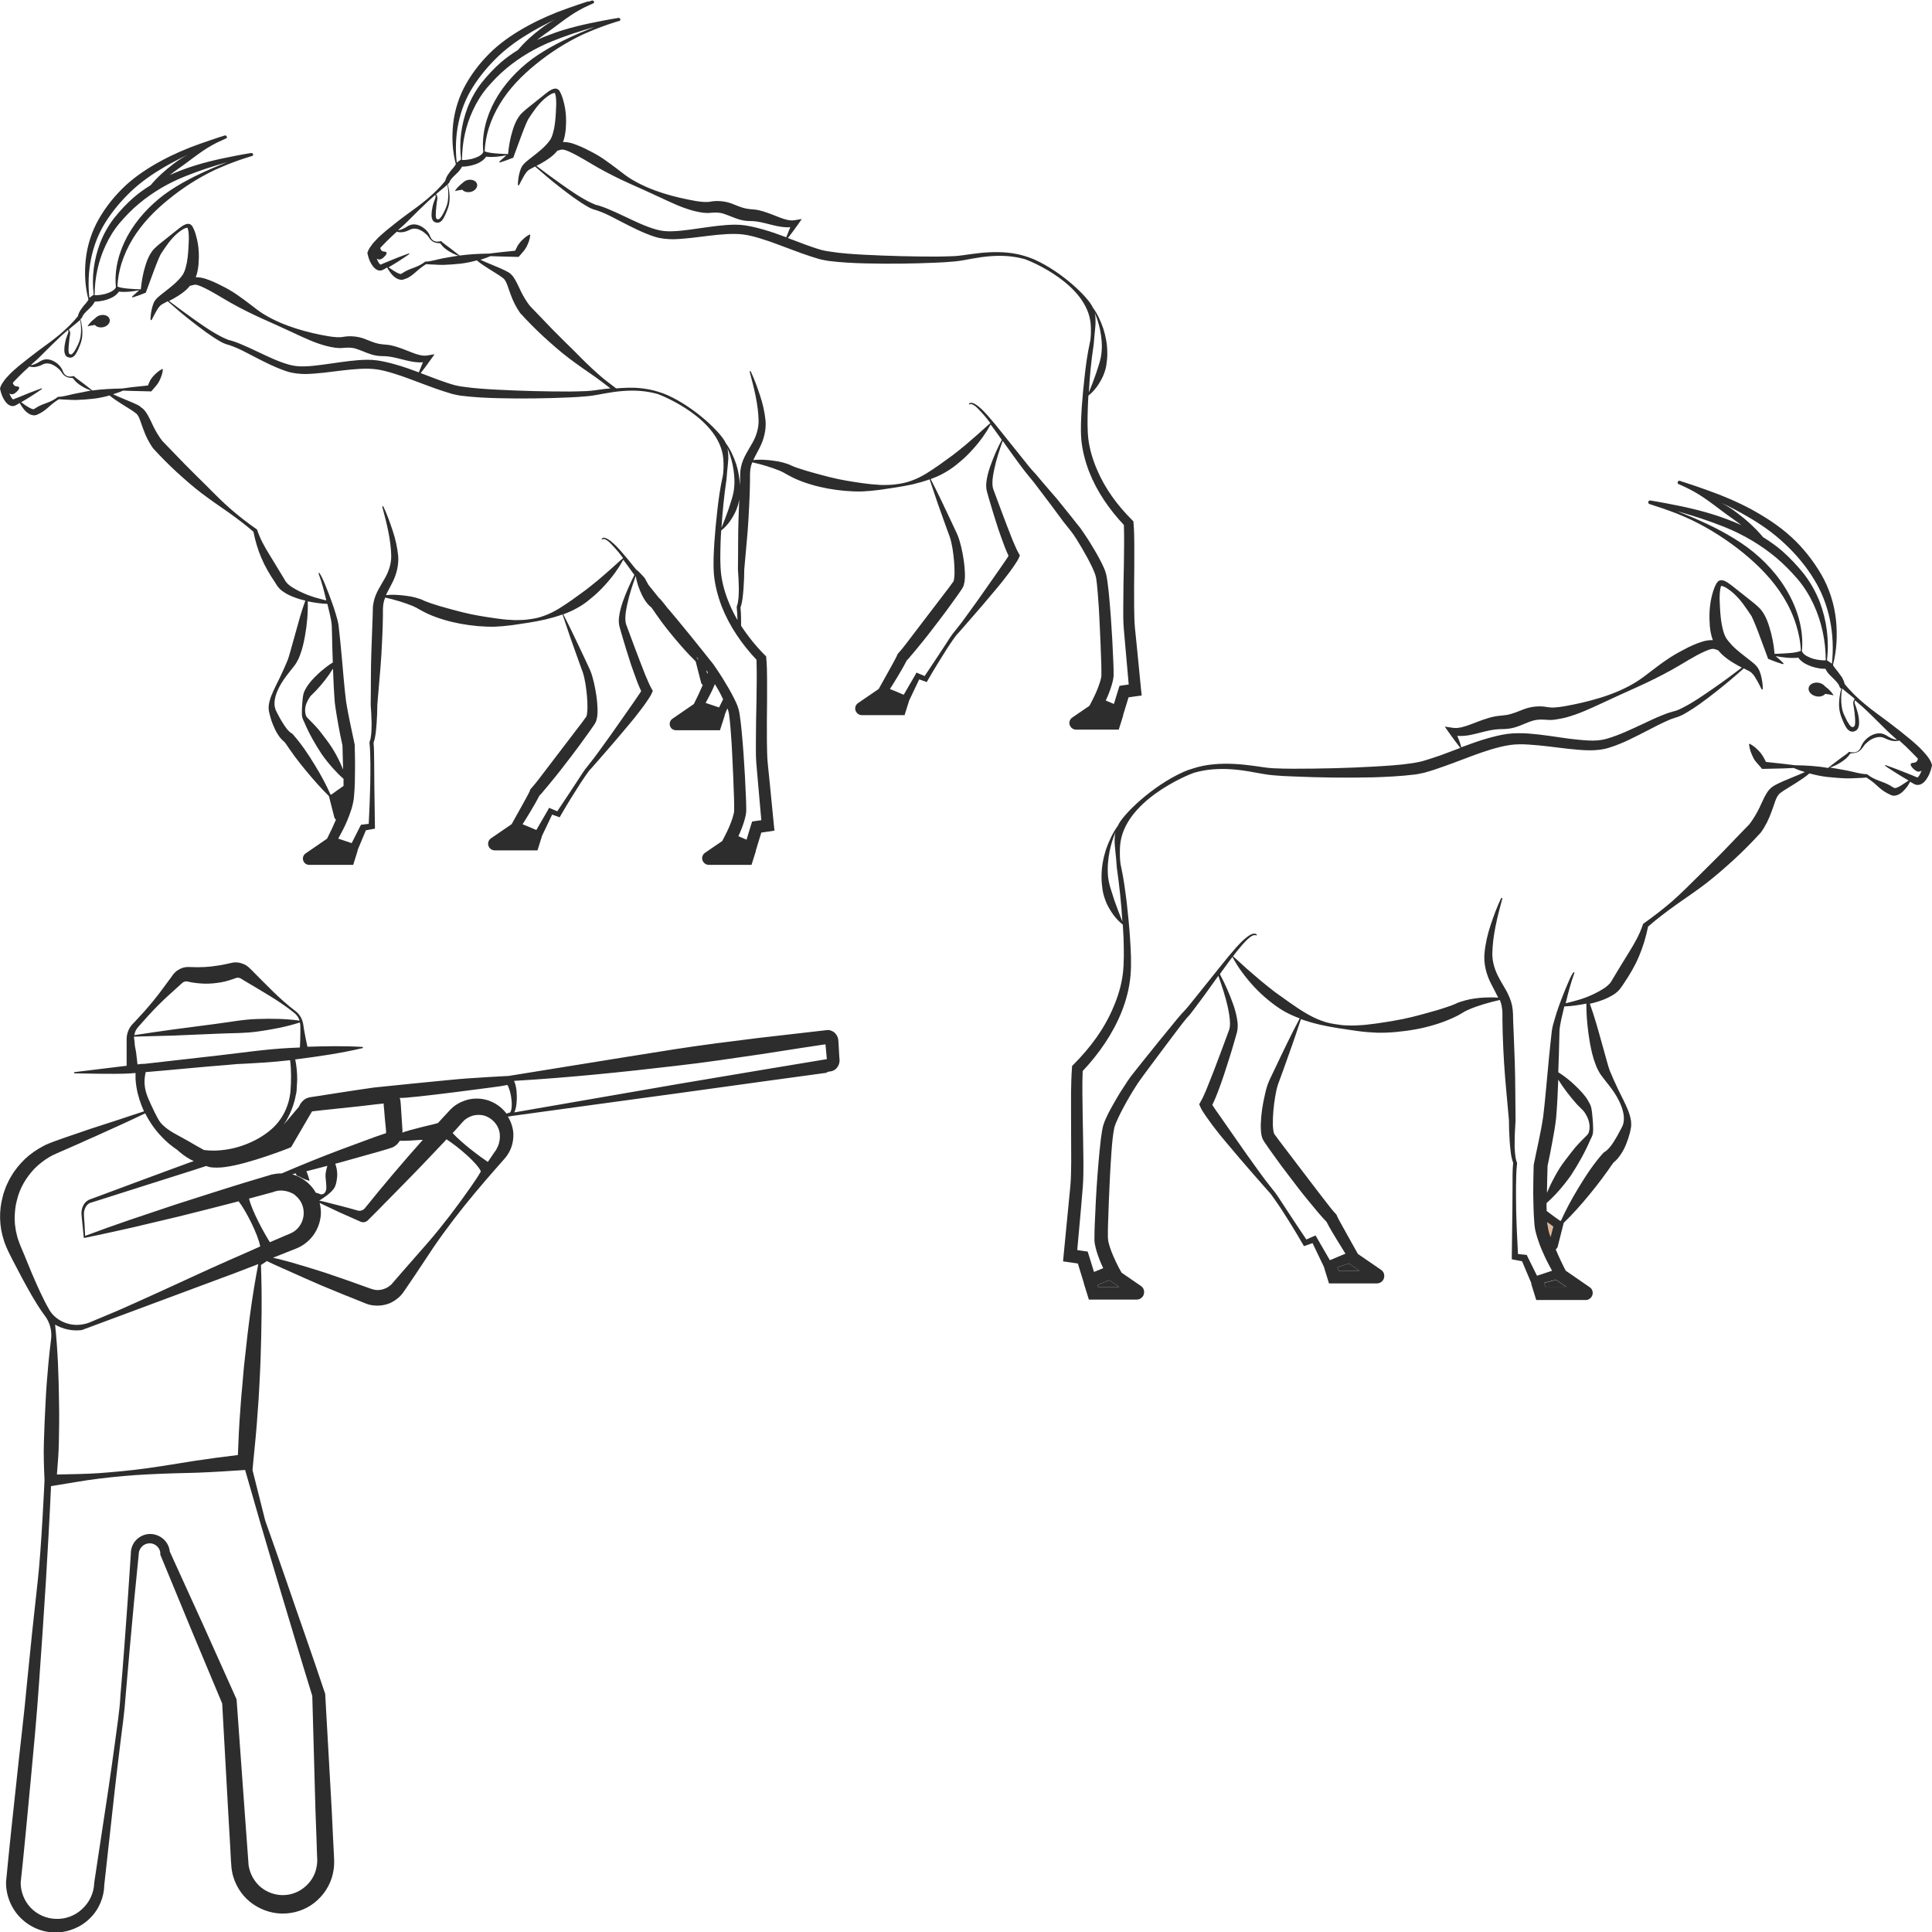 <?xml version="1.0" encoding="utf-8"?>
<!-- Generator: Adobe Illustrator 24.1.2, SVG Export Plug-In . SVG Version: 6.00 Build 0)  -->
<svg version="1.1" id="Layer_1" xmlns="http://www.w3.org/2000/svg" xmlns:xlink="http://www.w3.org/1999/xlink" x="0px" y="0px"
	 viewBox="0 0 128 128" style="enable-background:new 0 0 128 128;" xml:space="preserve">
<style type="text/css">
	.st0{fill:#2D2D2D;}
	.st1{fill:#E5B693;}
</style>
<g>
	<path class="st0" d="M72.75,85.26h1.39l-0.61-0.42c-0.01-0.01-0.02-0.02-0.04-0.03l-0.78,0.33L72.75,85.26z"/>
	<path class="st0" d="M88.68,84.19h1.39l-0.61-0.42c-0.03-0.02-0.05-0.04-0.07-0.07c-0.26,0.09-0.52,0.17-0.78,0.26L88.68,84.19z"/>
	<path class="st0" d="M102.38,85.26h1.39l-0.61-0.42c-0.02-0.02-0.04-0.03-0.06-0.05c-0.27,0.07-0.53,0.14-0.8,0.21L102.38,85.26z"
		/>
	<path class="st1" d="M102.55,81.28c0.02,0.13,0.05,0.27,0.09,0.41c0.03,0.09,0.06,0.18,0.09,0.27l0.18-0.7
		c-0.09-0.06-0.21-0.15-0.39-0.29l0.01,0.11L102.55,81.28z"/>
	<g>
		<path class="st0" d="M70.92,35.15c0.07,0.1,0.15,0.19,0.21,0.28c0.07,0.1,0.13,0.19,0.19,0.29c0.25,0.4,0.49,0.81,0.72,1.23
			c0.11,0.21,0.22,0.42,0.32,0.63c0.1,0.21,0.19,0.43,0.24,0.62c0.02,0.09,0.04,0.2,0.05,0.32c0.02,0.11,0.03,0.23,0.04,0.35
			c0.02,0.24,0.05,0.47,0.06,0.71c0.04,0.48,0.07,0.96,0.09,1.44c0.05,0.96,0.09,1.92,0.12,2.88c0.01,0.24,0.01,0.48,0.01,0.71
			l0,0.16c-0.01,0.04-0.01,0.09-0.02,0.14c-0.02,0.1-0.05,0.2-0.08,0.3c-0.13,0.42-0.33,0.86-0.54,1.26l-0.15,0.29l-1.14,0.78
			c-0.16,0.11-0.23,0.31-0.17,0.49s0.23,0.31,0.42,0.31h2.83l0.28-0.89c0.01-0.02,0.01-0.05,0.01-0.07l0.01-0.04l0.35-1.14
			l0.49-0.07l0.38-0.05l-0.04-0.38l-0.27-2.75l-0.14-1.38c-0.04-0.43-0.04-0.89-0.05-1.35c-0.01-0.92,0-1.84,0.01-2.76l0-1.39
			c0-0.46-0.01-0.92-0.05-1.41l-0.01-0.12l-0.08-0.08c-0.98-0.98-1.81-2.1-2.34-3.37c-0.27-0.63-0.47-1.29-0.56-1.97
			c-0.08-0.67-0.06-1.38-0.04-2.08c0.01-0.28,0.02-0.55,0.04-0.83c0.42-0.33,0.72-0.77,0.95-1.25c0.11-0.25,0.2-0.51,0.24-0.78
			c0.04-0.27,0.07-0.54,0.06-0.82c0-0.54-0.1-1.07-0.26-1.58c-0.17-0.5-0.39-0.99-0.7-1.41c0,0,0,0,0,0
			c-0.26-0.62-1.99-2.34-3.88-3.18c-0.19-0.08-0.38-0.15-0.57-0.21c-0.38-0.12-0.78-0.2-1.18-0.24c-0.8-0.08-1.61-0.02-2.4,0.09
			c-0.39,0.05-0.78,0.12-1.16,0.14c-0.39,0.02-0.78,0.02-1.17,0.03c-1.57,0-3.15-0.04-4.72-0.12c-0.78-0.04-1.57-0.09-2.32-0.21
			c-0.19-0.02-0.36-0.06-0.54-0.1c-0.18-0.05-0.37-0.11-0.55-0.17c-0.37-0.12-0.73-0.26-1.1-0.4c-0.2-0.08-0.41-0.15-0.61-0.23
			c0.23-0.29,0.45-0.59,0.67-0.9l0.25-0.36l-0.48,0.08c-0.31,0.05-0.64-0.05-0.98-0.18c-0.34-0.13-0.69-0.28-1.08-0.4
			c-0.19-0.06-0.4-0.11-0.61-0.13c-0.24-0.02-0.37-0.03-0.53-0.06c-0.31-0.06-0.62-0.2-1.01-0.35c-0.4-0.14-0.88-0.19-1.31-0.12
			l-0.13,0.02c-0.03,0.01-0.07,0.01-0.11,0.01c-0.08,0-0.16,0-0.24,0c-0.17-0.01-0.35-0.03-0.53-0.06
			c-0.72-0.13-1.46-0.29-2.18-0.52c-0.72-0.23-1.42-0.52-2.07-0.91c-0.32-0.19-0.61-0.42-0.92-0.66c-0.3-0.23-0.61-0.46-0.93-0.68
			c-0.32-0.22-0.65-0.41-1-0.58c-0.34-0.18-0.7-0.34-1.09-0.47c-0.19-0.05-0.38-0.1-0.62-0.09c0.11-0.29,0.15-0.56,0.18-0.83
			c0.05-0.58,0.03-1.14-0.1-1.69c-0.07-0.28-0.13-0.54-0.29-0.83c-0.02-0.04-0.05-0.08-0.1-0.12c-0.06-0.05-0.13-0.07-0.19-0.07
			c-0.11,0-0.19,0.04-0.26,0.07c-0.14,0.07-0.25,0.15-0.36,0.24l-1.29,1.03c-0.11,0.09-0.21,0.18-0.31,0.28
			c-0.05,0.04-0.11,0.11-0.16,0.18c-0.05,0.07-0.09,0.13-0.13,0.19c-0.15,0.26-0.25,0.52-0.33,0.79c-0.16,0.51-0.25,1.03-0.3,1.56
			c-0.24-0.01-0.49-0.02-0.73-0.04c-0.13-0.01-0.26-0.02-0.39-0.04c-0.13-0.02-0.26-0.04-0.36-0.08l-0.07-0.02
			c0.02-0.52,0.12-1.04,0.27-1.53c0.18-0.57,0.43-1.11,0.74-1.62c0.62-1.02,1.46-1.88,2.39-2.63c0.93-0.76,1.96-1.42,3.05-1.94
			c0.28-0.12,0.56-0.25,0.84-0.36c0.28-0.11,0.57-0.22,0.86-0.32l0.43-0.14l0.22-0.07l0.11-0.03l0.01,0c0.01,0,0.03-0.01,0.04-0.02
			c0.03-0.03,0.04-0.09,0.02-0.12c-0.02-0.03-0.05-0.06-0.08-0.06c-0.03-0.01-0.06,0-0.06,0l-0.06,0.01c-0.3,0.05-0.6,0.1-0.9,0.16
			c-1.2,0.23-2.41,0.49-3.57,0.94c-0.28,0.1-0.57,0.22-0.85,0.35c0.18-0.13,0.36-0.27,0.54-0.4c0.75-0.51,1.46-1.13,2.27-1.58
			c0.2-0.11,0.41-0.22,0.62-0.31l0.16-0.07l0.08-0.04l0.04-0.02l0.01,0l0.01,0c0.01,0,0.02-0.01,0.03-0.02
			c0.02-0.02,0.04-0.06,0.03-0.09c-0.01-0.03-0.03-0.06-0.05-0.07c-0.04-0.03-0.11-0.01-0.11-0.01l-0.02,0.01l-0.04,0.01l-0.08,0.03
			L38.9,0.11c-0.44,0.14-0.88,0.3-1.32,0.45c-0.88,0.31-1.74,0.68-2.57,1.13c-0.83,0.45-1.63,0.97-2.33,1.61
			c-0.7,0.65-1.31,1.4-1.78,2.22c-0.48,0.83-0.78,1.77-0.88,2.71c-0.09,0.89-0.05,1.79,0.18,2.64c-0.01,0.03-0.04,0.08-0.07,0.12
			c-0.06,0.09-0.14,0.18-0.23,0.28c-0.08,0.1-0.16,0.21-0.24,0.33c-0.07,0.11-0.13,0.24-0.16,0.38c-0.33,0.42-0.76,0.83-1.18,1.19
			c-0.44,0.37-0.91,0.71-1.38,1.05c-0.47,0.34-0.91,0.7-1.37,1.07c-0.22,0.19-0.45,0.38-0.65,0.6c-0.1,0.11-0.21,0.22-0.3,0.35
			c-0.09,0.13-0.19,0.25-0.26,0.45l-0.02,0.06l0.01,0.06c0.07,0.32,0.17,0.59,0.38,0.86c0.06,0.07,0.12,0.13,0.22,0.19
			c0.09,0.06,0.25,0.09,0.37,0.04c0.07-0.03,0.08-0.04,0.12-0.06l0.09-0.05l0.12-0.07c0,0.01,0.01,0.02,0.01,0.02l0.05,0.09
			c0.03,0.06,0.07,0.11,0.11,0.17c0.08,0.11,0.16,0.22,0.27,0.31c0.11,0.09,0.23,0.19,0.43,0.22c0.05,0.01,0.1,0.01,0.16,0
			c0.03-0.01,0.06-0.01,0.08-0.02c0.03-0.01,0.05-0.02,0.07-0.03L27,18.42c0.23-0.12,0.43-0.29,0.63-0.47
			c0.19-0.17,0.39-0.32,0.6-0.45c0.2,0.02,0.37,0.02,0.55,0.03c0.19,0.01,0.38,0.02,0.57,0.02c0.38-0.01,0.76-0.04,1.14-0.08
			c0.37-0.04,0.74-0.12,1.1-0.22c0.24,0.21,0.52,0.38,0.78,0.55l0.54,0.34c0.09,0.06,0.18,0.11,0.26,0.17
			c0.04,0.03,0.09,0.06,0.12,0.09l0.06,0.04l0.04,0.04c0.19,0.2,0.29,0.64,0.45,1.05c0.15,0.42,0.36,0.84,0.63,1.22l0.01,0.01
			l0.02,0.02c0.49,0.54,1,1.05,1.53,1.54c0.54,0.49,1.08,0.97,1.66,1.41c0.58,0.44,1.18,0.85,1.77,1.26
			c0.33,0.24,0.66,0.49,0.98,0.74c-0.13,0.02-0.26,0.02-0.4,0.04c-0.39,0.05-0.78,0.12-1.16,0.14c-0.39,0.02-0.78,0.02-1.17,0.03
			c-1.57,0-3.15-0.04-4.72-0.12c-0.78-0.04-1.57-0.09-2.32-0.2c-0.19-0.02-0.36-0.06-0.54-0.1c-0.18-0.05-0.37-0.11-0.55-0.17
			c-0.37-0.12-0.73-0.26-1.1-0.4c-0.2-0.08-0.41-0.15-0.61-0.23c0.23-0.29,0.45-0.59,0.67-0.9l0.25-0.35l-0.48,0.08
			c-0.31,0.05-0.64-0.05-0.98-0.18c-0.34-0.13-0.69-0.28-1.08-0.4c-0.19-0.06-0.4-0.11-0.61-0.13c-0.24-0.02-0.37-0.03-0.53-0.06
			c-0.31-0.06-0.62-0.2-1.01-0.35c-0.4-0.14-0.88-0.19-1.31-0.12l-0.13,0.02c-0.03,0.01-0.07,0.01-0.11,0.01c-0.08,0-0.16,0-0.24,0
			c-0.17-0.01-0.35-0.03-0.53-0.06c-0.72-0.12-1.46-0.29-2.18-0.52c-0.72-0.23-1.42-0.52-2.07-0.91c-0.32-0.19-0.61-0.42-0.92-0.66
			c-0.3-0.23-0.61-0.46-0.93-0.68c-0.32-0.22-0.65-0.41-1-0.58c-0.34-0.18-0.7-0.34-1.09-0.47c-0.19-0.05-0.38-0.1-0.62-0.09
			c0.11-0.29,0.15-0.56,0.18-0.83c0.05-0.58,0.03-1.14-0.1-1.69c-0.07-0.28-0.13-0.54-0.29-0.83c-0.02-0.04-0.05-0.08-0.1-0.12
			c-0.06-0.05-0.13-0.07-0.19-0.07c-0.11,0-0.19,0.04-0.26,0.07c-0.14,0.07-0.25,0.16-0.36,0.24l-1.29,1.03
			c-0.11,0.09-0.21,0.18-0.31,0.28c-0.05,0.04-0.11,0.11-0.16,0.18c-0.05,0.07-0.09,0.13-0.13,0.19c-0.15,0.26-0.25,0.52-0.33,0.79
			c-0.16,0.51-0.25,1.03-0.3,1.56c-0.24-0.01-0.49-0.02-0.73-0.04c-0.13-0.01-0.26-0.02-0.39-0.04c-0.13-0.02-0.26-0.04-0.36-0.08
			l-0.07-0.03c0.02-0.52,0.12-1.04,0.27-1.53c0.18-0.57,0.43-1.11,0.74-1.62c0.62-1.02,1.46-1.88,2.39-2.63
			c0.93-0.76,1.96-1.42,3.05-1.94c0.28-0.12,0.56-0.25,0.84-0.36c0.28-0.11,0.57-0.22,0.86-0.32l0.43-0.14l0.22-0.07l0.11-0.03
			l0.01,0c0.01,0,0.03-0.01,0.04-0.02c0.03-0.03,0.04-0.09,0.02-0.12c-0.02-0.04-0.05-0.06-0.08-0.06c-0.03-0.01-0.06,0-0.06,0
			l-0.06,0.01c-0.3,0.05-0.6,0.1-0.9,0.16c-1.2,0.23-2.41,0.5-3.57,0.94c-0.28,0.11-0.57,0.22-0.85,0.35
			c0.18-0.13,0.36-0.27,0.54-0.4c0.75-0.51,1.46-1.13,2.27-1.58c0.2-0.11,0.41-0.22,0.62-0.31l0.16-0.07l0.08-0.04l0.04-0.02l0.01,0
			l0.01,0c0.01,0,0.02-0.01,0.03-0.02c0.02-0.02,0.04-0.06,0.03-0.1c-0.01-0.03-0.03-0.06-0.05-0.07c-0.04-0.03-0.11-0.01-0.11-0.01
			l-0.02,0.01l-0.04,0.01l-0.08,0.03l-0.17,0.05c-0.44,0.14-0.88,0.3-1.32,0.45c-0.88,0.31-1.74,0.68-2.57,1.13
			c-0.83,0.45-1.63,0.97-2.33,1.61c-0.7,0.65-1.31,1.4-1.78,2.22c-0.48,0.83-0.78,1.77-0.88,2.71c-0.09,0.89-0.05,1.79,0.18,2.64
			c-0.01,0.04-0.04,0.08-0.07,0.12c-0.06,0.09-0.14,0.19-0.23,0.28c-0.08,0.1-0.16,0.21-0.24,0.33c-0.07,0.11-0.13,0.24-0.16,0.38
			c-0.33,0.42-0.76,0.83-1.18,1.19c-0.44,0.37-0.91,0.71-1.38,1.05c-0.47,0.35-0.91,0.7-1.37,1.07c-0.22,0.19-0.45,0.38-0.65,0.6
			c-0.1,0.11-0.21,0.22-0.3,0.35c-0.09,0.13-0.19,0.25-0.26,0.46L0,25.73l0.01,0.06c0.07,0.32,0.17,0.59,0.38,0.86
			c0.06,0.07,0.12,0.13,0.22,0.19c0.09,0.06,0.25,0.09,0.37,0.04c0.07-0.03,0.08-0.04,0.12-0.06l0.09-0.05l0.12-0.07
			c0,0.01,0.01,0.02,0.01,0.02l0.05,0.09c0.03,0.06,0.07,0.11,0.11,0.17c0.08,0.11,0.16,0.22,0.27,0.31
			c0.11,0.09,0.23,0.19,0.43,0.22c0.05,0.01,0.1,0.01,0.16,0c0.03-0.01,0.06-0.01,0.08-0.02c0.03-0.01,0.05-0.02,0.07-0.03
			l0.18-0.09C2.9,27.25,3.1,27.08,3.3,26.9c0.19-0.17,0.39-0.32,0.6-0.45c0.2,0.02,0.37,0.02,0.55,0.03
			c0.19,0.01,0.38,0.02,0.57,0.02c0.38-0.01,0.76-0.04,1.14-0.08c0.37-0.04,0.74-0.12,1.1-0.22c0.24,0.21,0.52,0.38,0.78,0.55
			l0.54,0.34c0.09,0.06,0.18,0.11,0.26,0.17c0.04,0.03,0.09,0.06,0.12,0.09l0.06,0.04l0.04,0.04c0.19,0.2,0.29,0.65,0.45,1.05
			c0.15,0.42,0.36,0.84,0.63,1.22l0.01,0.01l0.02,0.02c0.49,0.54,1,1.05,1.53,1.54c0.54,0.49,1.08,0.97,1.66,1.41
			c0.58,0.44,1.18,0.85,1.77,1.26c0.57,0.41,1.14,0.83,1.66,1.29c0.12,0.59,0.29,1.19,0.53,1.74c0.24,0.57,0.56,1.11,0.9,1.61
			l0.12,0.19l0.03,0.05l0.05,0.06c0.03,0.04,0.07,0.08,0.1,0.12c0.14,0.14,0.29,0.23,0.43,0.32c0.29,0.17,0.59,0.27,0.89,0.37
			c0.13,0.04,0.26,0.07,0.39,0.1c-0.27,0.74-0.47,1.48-0.67,2.21l-0.33,1.18c-0.05,0.19-0.11,0.38-0.17,0.55l-0.25,0.58
			c-0.17,0.39-0.36,0.77-0.55,1.15c-0.18,0.39-0.38,0.77-0.45,1.24c-0.02,0.12-0.02,0.24,0,0.37c0.01,0.06,0.02,0.13,0.04,0.19
			l0.04,0.16c0.05,0.21,0.12,0.42,0.21,0.63c0.09,0.21,0.18,0.41,0.31,0.61c0.11,0.18,0.25,0.35,0.45,0.51
			c0.1,0.13,0.21,0.3,0.32,0.46l0.35,0.49c0.24,0.32,0.49,0.64,0.75,0.95c0.48,0.58,0.97,1.14,1.51,1.67l0.36,1.41
			c0.02,0.07,0.06,0.12,0.11,0.15c-0.18,0.42-0.38,0.85-0.59,1.26l-0.01,0.01l-1.41,0.97c-0.15,0.1-0.22,0.29-0.16,0.47
			c0.05,0.17,0.21,0.29,0.4,0.29h2.91l0.28-0.89c0.01-0.04,0.02-0.08,0.02-0.11l0.01-0.02l0.53-1.27l0.43-0.08l0.17-0.03l0-0.16
			l-0.04-2.78l-0.01-1.39c-0.01-0.46,0-0.89-0.04-1.37c0.08-0.21,0.11-0.42,0.14-0.62c0.03-0.21,0.04-0.43,0.06-0.64
			c0.03-0.43,0.05-0.85,0.05-1.28l0,0.02L25.14,45c0.05-0.56,0.1-1.12,0.13-1.68c0.03-0.56,0.06-1.12,0.08-1.68l0.02-0.84l0-0.43
			l0.01-0.18l0.02-0.18c0.02-0.14,0.06-0.28,0.12-0.42c0.64,0.14,1.26,0.33,1.83,0.56c0.16,0.07,0.31,0.15,0.44,0.23
			c0.19,0.11,0.36,0.19,0.54,0.28c0.35,0.16,0.71,0.29,1.08,0.4c0.73,0.22,1.48,0.35,2.24,0.42c0.38,0.03,0.76,0.05,1.14,0.04
			c0.38-0.02,0.76-0.05,1.13-0.1c0.75-0.11,1.48-0.21,2.22-0.38c0.38-0.09,0.76-0.2,1.13-0.33c0.33,1.01,0.68,2.02,1.05,3.03
			l0.29,0.8c0.08,0.23,0.13,0.5,0.18,0.77c0.08,0.54,0.14,1.1,0.13,1.63c-0.01,0.26-0.03,0.53-0.13,0.61
			c-0.15,0.22-0.33,0.45-0.5,0.67l-1.03,1.35l-1.03,1.35l-0.51,0.67l-0.26,0.33c-0.09,0.1-0.18,0.21-0.24,0.28l-0.07,0.08
			l-0.04,0.09l-0.01,0.04l-0.03,0.06l-0.07,0.14l-0.15,0.28l-0.31,0.56l-0.63,1.13l-0.02,0.03l-1.36,0.93
			c-0.16,0.11-0.23,0.31-0.17,0.49c0.06,0.19,0.23,0.31,0.42,0.31h2.83l0.28-0.89c0.01-0.02,0.01-0.04,0.01-0.05l0.68-1.43
			l0.37,0.13l0.13,0.05l0.06-0.11c0.42-0.73,0.86-1.44,1.31-2.14l0.35-0.52l0.18-0.25c0.06-0.09,0.11-0.14,0.2-0.23l0.83-0.95
			c0.55-0.63,1.1-1.27,1.64-1.92c0.27-0.32,0.54-0.65,0.79-0.99c0.13-0.17,0.26-0.34,0.38-0.52l0.18-0.27
			c0.06-0.1,0.12-0.17,0.19-0.34l0.06-0.14l-0.09-0.16c-0.06-0.11-0.14-0.26-0.2-0.41c-0.07-0.15-0.13-0.31-0.2-0.46l-0.37-0.95
			c-0.25-0.64-0.48-1.28-0.72-1.92l-0.18-0.48c-0.04-0.12-0.06-0.27-0.06-0.43c0-0.32,0.07-0.65,0.14-0.98
			c0.13-0.6,0.33-1.2,0.54-1.8c0.01,0.01,0.01,0.02,0.02,0.03c0.01,0.04,0.02,0.09,0.02,0.13l0.04,0.16
			c0.05,0.21,0.12,0.42,0.21,0.63c0.09,0.21,0.18,0.41,0.31,0.61c0.11,0.18,0.25,0.35,0.45,0.51c0.1,0.13,0.21,0.3,0.32,0.46
			l0.35,0.49c0.24,0.32,0.49,0.64,0.75,0.95c0.48,0.58,0.97,1.14,1.51,1.67l0.36,1.41c0.02,0.07,0.06,0.12,0.11,0.15
			c-0.18,0.42-0.38,0.85-0.59,1.26l-0.01,0.01l-1.41,0.97c-0.15,0.1-0.22,0.29-0.16,0.47c0.05,0.18,0.21,0.29,0.4,0.29h2.91
			L48,47.45c0.01-0.04,0.02-0.08,0.02-0.11l0.01-0.02l0.16-0.39c0.03,0.08,0.06,0.15,0.08,0.23c0.02,0.09,0.04,0.2,0.05,0.32
			c0.02,0.11,0.03,0.23,0.04,0.35c0.02,0.24,0.05,0.47,0.06,0.71c0.04,0.48,0.07,0.96,0.09,1.44c0.05,0.96,0.09,1.92,0.12,2.88
			c0.01,0.24,0.01,0.48,0.01,0.71l0,0.16c-0.01,0.04-0.01,0.09-0.02,0.14c-0.02,0.09-0.05,0.2-0.08,0.3
			c-0.13,0.42-0.33,0.86-0.54,1.26l-0.15,0.29l-1.14,0.78c-0.16,0.11-0.23,0.31-0.17,0.49s0.23,0.31,0.42,0.31h2.83l0.28-0.89
			c0.01-0.02,0.01-0.05,0.01-0.07l0.01-0.04l0.35-1.14l0.49-0.07l0.38-0.06l-0.04-0.38l-0.27-2.75l-0.14-1.38
			c-0.04-0.43-0.04-0.89-0.05-1.35c-0.01-0.92,0-1.84,0.01-2.76l0-1.39c0-0.47-0.01-0.92-0.05-1.41l-0.01-0.12l-0.08-0.08
			c-0.59-0.59-1.12-1.25-1.58-1.95c0-0.4,0-0.8-0.04-1.22c0.08-0.21,0.11-0.42,0.14-0.62c0.03-0.21,0.04-0.43,0.06-0.64
			c0.03-0.43,0.05-0.85,0.05-1.28l0,0.02l0.15-1.68c0.05-0.56,0.1-1.12,0.13-1.68c0.03-0.56,0.06-1.12,0.08-1.68l0.02-0.84l0-0.43
			l0.01-0.18l0.02-0.18c0.02-0.14,0.06-0.28,0.12-0.42c0.64,0.14,1.26,0.33,1.83,0.56c0.16,0.07,0.31,0.15,0.44,0.23
			c0.19,0.11,0.36,0.19,0.54,0.28c0.35,0.16,0.71,0.29,1.08,0.4c0.73,0.22,1.48,0.35,2.24,0.42c0.38,0.03,0.76,0.05,1.14,0.04
			c0.38-0.02,0.76-0.05,1.13-0.1c0.75-0.11,1.48-0.21,2.22-0.37c0.38-0.09,0.76-0.2,1.13-0.33c0.33,1.01,0.68,2.02,1.05,3.03
			l0.29,0.8c0.08,0.23,0.13,0.5,0.18,0.77c0.08,0.54,0.14,1.1,0.13,1.63c-0.01,0.26-0.03,0.53-0.13,0.61
			c-0.15,0.22-0.33,0.45-0.5,0.67l-1.03,1.35l-1.03,1.35l-0.51,0.67l-0.26,0.33c-0.09,0.1-0.18,0.21-0.24,0.28l-0.07,0.08
			l-0.04,0.09l-0.01,0.03l-0.03,0.06l-0.07,0.14l-0.15,0.28l-0.31,0.56l-0.63,1.13l-0.02,0.03l-1.36,0.93
			c-0.16,0.11-0.23,0.31-0.17,0.49s0.23,0.31,0.42,0.31h2.83l0.28-0.89c0.01-0.02,0.01-0.04,0.01-0.05l0.68-1.43l0.37,0.13
			l0.13,0.05l0.06-0.11c0.42-0.73,0.86-1.44,1.31-2.15l0.35-0.52l0.18-0.25c0.06-0.09,0.11-0.14,0.2-0.23l0.83-0.95
			c0.55-0.63,1.1-1.27,1.64-1.92c0.27-0.32,0.54-0.65,0.79-0.99c0.13-0.17,0.26-0.34,0.38-0.52l0.18-0.27
			c0.06-0.1,0.12-0.17,0.19-0.34l0.06-0.14l-0.09-0.16c-0.06-0.11-0.14-0.26-0.2-0.41c-0.07-0.15-0.13-0.31-0.2-0.46l-0.37-0.95
			c-0.25-0.64-0.48-1.28-0.72-1.92l-0.18-0.48c-0.04-0.12-0.06-0.27-0.06-0.43c0-0.32,0.07-0.65,0.14-0.98
			c0.13-0.61,0.33-1.2,0.54-1.8c0.46,0.64,0.91,1.28,1.39,1.91l0.23,0.29c0.04,0.05,0.08,0.1,0.12,0.15l0.11,0.13
			c0.15,0.18,0.3,0.37,0.44,0.56l0.87,1.15l0.86,1.16L70.92,35.15z M72.46,22.82c0.03-0.36,0.06-0.72,0.1-1.09
			c0.02-0.19,0.03-0.38,0.02-0.57c0-0.1-0.01-0.19-0.02-0.29c-0.01-0.05-0.02-0.1-0.03-0.15c0.15,0.36,0.27,0.74,0.35,1.12
			c0.1,0.5,0.15,1.01,0.1,1.5c-0.04,0.49-0.22,0.95-0.37,1.42c-0.14,0.41-0.3,0.82-0.47,1.24C72.19,24.94,72.3,23.88,72.46,22.82z
			 M37.08,9.94c0.08-0.02,0.16-0.04,0.2-0.03c0.12,0.01,0.29,0.07,0.44,0.14c0.65,0.29,1.28,0.71,1.94,1.08
			c0.66,0.37,1.34,0.71,2.05,1.03c0.71,0.31,1.39,0.63,2.09,0.95c0.69,0.32,1.39,0.66,2.16,0.86c0.19,0.05,0.39,0.09,0.6,0.12
			c0.1,0.01,0.21,0.02,0.32,0.02c0.06,0,0.11,0,0.18-0.01l0.15-0.01c0.33-0.03,0.62,0.01,0.93,0.14c0.32,0.11,0.7,0.31,1.14,0.38
			c0.21,0.04,0.46,0.03,0.6,0.04c0.16,0.01,0.33,0.03,0.51,0.07c0.35,0.07,0.71,0.18,1.1,0.26c0.19,0.04,0.4,0.07,0.61,0.08
			c0.09,0,0.17,0,0.26-0.01c-0.09,0.22-0.18,0.44-0.27,0.67c-0.5-0.19-1.01-0.37-1.54-0.52c-0.39-0.11-0.79-0.21-1.2-0.27
			c-0.42-0.06-0.84-0.05-1.25-0.02c-0.81,0.06-1.59,0.2-2.37,0.3c-0.39,0.05-0.77,0.1-1.15,0.11c-0.38,0.02-0.73-0.01-1.09-0.11
			c-0.72-0.2-1.43-0.55-2.15-0.89c-0.36-0.17-0.72-0.34-1.09-0.49c-0.19-0.08-0.38-0.15-0.58-0.21l-0.15-0.04
			c-0.04-0.01-0.08-0.02-0.12-0.04c-0.08-0.03-0.17-0.07-0.25-0.11c-0.69-0.33-1.34-0.79-1.98-1.24c-0.55-0.39-1.09-0.79-1.63-1.2
			c0.39-0.2,0.8-0.43,1.16-0.76c0.08-0.08,0.16-0.16,0.23-0.25C36.98,9.98,37.03,9.96,37.08,9.94z M36.61,2.72
			c0.91-0.37,1.85-0.67,2.8-0.94C39.11,1.9,38.8,2.02,38.5,2.15c-1.13,0.48-2.24,1.03-3.25,1.76c-0.99,0.74-1.87,1.68-2.47,2.78
			c-0.56,1.03-0.88,2.22-0.76,3.38l-0.04,0.07c-0.06,0.09-0.17,0.17-0.29,0.23c-0.12,0.06-0.26,0.11-0.4,0.15
			c-0.14,0.03-0.28,0.06-0.42,0.07c-0.07,0.01-0.14,0.01-0.21,0.01c-0.02,0-0.03,0-0.05,0c0-1.15,0.25-2.29,0.73-3.31
			c0.25-0.54,0.56-1.04,0.94-1.49c0.39-0.45,0.8-0.88,1.26-1.26C34.45,3.78,35.49,3.17,36.61,2.72z M31.32,5.78
			c0.48-0.77,1.07-1.46,1.72-2.08c0.66-0.62,1.41-1.14,2.2-1.6c0.5-0.29,1.02-0.56,1.54-0.81c-0.32,0.17-0.62,0.36-0.91,0.58
			c-0.56,0.42-1.1,0.9-1.55,1.44c-0.39,0.24-0.77,0.51-1.12,0.81c-0.47,0.41-0.9,0.87-1.29,1.36c-0.39,0.5-0.7,1.06-0.93,1.64
			c-0.42,1.11-0.58,2.3-0.43,3.45c0,0-0.01,0-0.01,0l-0.28,0.2C30.06,9.03,30.4,7.23,31.32,5.78z M28.88,13.99
			c0.01-0.19,0.04-0.38,0.06-0.58c0.01-0.1,0.04-0.18,0.04-0.31c-0.01-0.09-0.04-0.17-0.09-0.23c0.06-0.05,0.11-0.1,0.17-0.15
			c0.19-0.16,0.39-0.31,0.58-0.48c0.07,0.36,0.08,0.72,0.03,1.08c-0.03,0.19-0.09,0.37-0.17,0.55c-0.08,0.18-0.17,0.36-0.28,0.51
			c-0.05,0.07-0.12,0.14-0.17,0.15c-0.02,0.01-0.04,0-0.07-0.01c-0.01,0-0.03-0.01-0.05-0.02c-0.02-0.01-0.01-0.01-0.02-0.02
			c-0.02-0.03-0.04-0.12-0.04-0.21C28.87,14.18,28.88,14.09,28.88,13.99z M29.31,17.12c-0.36,0.07-0.75,0.2-1.09,0.21l-0.04,0
			l-0.02,0.01c-0.2,0.16-0.43,0.28-0.67,0.37c-0.25,0.09-0.49,0.18-0.71,0.31l-0.16,0.1l-0.03,0.02c-0.01,0-0.02,0.01-0.03,0.01
			c-0.06,0.01-0.17-0.04-0.27-0.09c-0.1-0.06-0.21-0.12-0.31-0.19l-0.16-0.11l-0.08-0.05l0,0c0.23-0.13,0.46-0.27,0.68-0.41
			c0.23-0.15,0.46-0.3,0.69-0.46c0.01-0.01,0.01-0.02,0.01-0.04c-0.01-0.01-0.02-0.01-0.03-0.01c-0.26,0.09-0.52,0.19-0.78,0.29
			l-0.76,0.31l-0.19,0.08l-0.09,0.04c-0.02,0.01-0.08,0.03-0.07,0.02c-0.01,0,0,0-0.02-0.02c-0.02-0.02-0.05-0.05-0.08-0.09
			c-0.05-0.08-0.1-0.18-0.14-0.29c0.06,0.05,0.14,0.07,0.22,0.06c0.19-0.03,0.67-0.5,0.29-0.52c-0.2-0.01-0.25-0.13-0.28-0.24
			c0.04-0.05,0.09-0.1,0.13-0.14c0.19-0.2,0.39-0.4,0.6-0.6c0.12-0.11,0.25-0.23,0.37-0.34c0.09,0.03,0.18,0.04,0.27,0.04
			c0.16,0,0.32-0.05,0.47-0.11c0.16-0.08,0.24-0.12,0.37-0.13c0.12-0.01,0.25,0.01,0.37,0.06c0.12,0.05,0.24,0.12,0.35,0.21
			c0.11,0.09,0.22,0.18,0.29,0.3c0.08,0.13,0.19,0.26,0.34,0.32c0.13,0.06,0.28,0.07,0.42,0.08c0.08,0.11,0.16,0.21,0.25,0.29
			c0.1,0.09,0.22,0.17,0.33,0.24c0.2,0.12,0.4,0.22,0.62,0.29C30.01,16.99,29.66,17.06,29.31,17.12z M12.74,18.9
			c0.08-0.02,0.16-0.04,0.2-0.04c0.12,0.01,0.29,0.07,0.44,0.14c0.65,0.29,1.28,0.71,1.94,1.08c0.66,0.37,1.34,0.71,2.05,1.03
			c0.71,0.31,1.39,0.63,2.09,0.95c0.69,0.32,1.39,0.66,2.16,0.86c0.19,0.05,0.39,0.09,0.6,0.12c0.1,0.01,0.21,0.02,0.32,0.02
			c0.06,0,0.11,0,0.18-0.01l0.15-0.01c0.33-0.03,0.62,0.01,0.93,0.14c0.32,0.11,0.7,0.31,1.14,0.38c0.21,0.04,0.46,0.03,0.6,0.04
			c0.16,0.01,0.33,0.03,0.51,0.07c0.35,0.07,0.71,0.18,1.1,0.26c0.19,0.04,0.4,0.07,0.61,0.08c0.09,0,0.17,0,0.26-0.01
			c-0.09,0.22-0.18,0.45-0.27,0.67c-0.5-0.19-1.01-0.37-1.54-0.52c-0.39-0.11-0.79-0.21-1.2-0.27c-0.42-0.06-0.84-0.05-1.25-0.02
			c-0.81,0.06-1.59,0.2-2.37,0.3c-0.39,0.05-0.77,0.1-1.15,0.11c-0.38,0.02-0.73-0.01-1.09-0.11c-0.72-0.2-1.43-0.55-2.15-0.89
			c-0.36-0.17-0.72-0.34-1.09-0.49c-0.19-0.08-0.38-0.15-0.58-0.21l-0.15-0.04c-0.04-0.01-0.08-0.02-0.12-0.04
			c-0.08-0.03-0.17-0.07-0.25-0.11c-0.69-0.33-1.34-0.79-1.98-1.24c-0.55-0.39-1.09-0.79-1.63-1.2c0.39-0.2,0.8-0.43,1.16-0.76
			c0.08-0.08,0.16-0.16,0.23-0.25C12.65,18.93,12.7,18.91,12.74,18.9z M12.27,11.68c0.91-0.37,1.85-0.67,2.8-0.94
			c-0.31,0.12-0.61,0.24-0.91,0.37c-1.13,0.48-2.24,1.03-3.25,1.76c-0.99,0.74-1.87,1.68-2.47,2.78c-0.56,1.03-0.88,2.22-0.76,3.38
			l-0.04,0.07c-0.06,0.09-0.17,0.17-0.29,0.23c-0.12,0.06-0.26,0.11-0.4,0.15c-0.14,0.03-0.28,0.06-0.42,0.07
			c-0.07,0.01-0.14,0.01-0.21,0.01c-0.02,0-0.03,0-0.05,0c0-1.15,0.25-2.29,0.73-3.31c0.25-0.54,0.56-1.04,0.94-1.49
			c0.39-0.45,0.8-0.88,1.26-1.26C10.12,12.73,11.16,12.12,12.27,11.68z M6.98,14.74c0.48-0.77,1.07-1.46,1.72-2.08
			c0.66-0.62,1.41-1.14,2.2-1.6c0.5-0.29,1.02-0.56,1.54-0.81c-0.32,0.17-0.62,0.36-0.91,0.58c-0.56,0.42-1.1,0.9-1.55,1.44
			c-0.39,0.24-0.77,0.51-1.12,0.81c-0.47,0.41-0.9,0.87-1.29,1.36c-0.39,0.5-0.7,1.06-0.93,1.64c-0.42,1.11-0.58,2.3-0.43,3.45
			c0,0-0.01,0-0.01,0l-0.28,0.2C5.73,17.98,6.07,16.19,6.98,14.74z M4.55,22.95c0.01-0.19,0.04-0.38,0.06-0.58
			c0.01-0.1,0.04-0.18,0.04-0.31c-0.01-0.09-0.04-0.17-0.09-0.23c0.06-0.05,0.11-0.1,0.17-0.15c0.19-0.16,0.39-0.31,0.58-0.48
			c0.07,0.36,0.08,0.72,0.03,1.08c-0.03,0.19-0.09,0.37-0.17,0.55C5.08,23,5,23.18,4.89,23.33c-0.05,0.07-0.12,0.14-0.17,0.15
			c-0.02,0.01-0.04,0-0.07-0.01c-0.01,0-0.03-0.01-0.05-0.02c-0.02-0.01-0.01-0.01-0.02-0.02c-0.02-0.03-0.04-0.12-0.04-0.21
			C4.54,23.13,4.54,23.04,4.55,22.95z M4.98,26.08c-0.36,0.07-0.75,0.2-1.09,0.21l-0.04,0L3.83,26.3c-0.2,0.16-0.43,0.28-0.67,0.37
			c-0.25,0.09-0.49,0.18-0.71,0.31l-0.16,0.1l-0.03,0.02c-0.01,0-0.02,0.01-0.03,0.01c-0.06,0.01-0.17-0.04-0.27-0.09
			c-0.1-0.06-0.21-0.12-0.31-0.19L1.48,26.7L1.4,26.65l0,0c0.23-0.13,0.46-0.27,0.68-0.41c0.23-0.15,0.46-0.3,0.69-0.46
			c0.01-0.01,0.01-0.02,0.01-0.04c-0.01-0.01-0.02-0.01-0.03-0.01c-0.26,0.09-0.52,0.19-0.78,0.29l-0.76,0.31L1.02,26.4l-0.09,0.04
			c-0.02,0.01-0.08,0.03-0.07,0.02c-0.01,0,0,0-0.02-0.02c-0.02-0.02-0.05-0.05-0.08-0.09c-0.05-0.08-0.1-0.18-0.14-0.29
			c0.06,0.05,0.14,0.07,0.22,0.06c0.19-0.03,0.67-0.5,0.29-0.52c-0.2-0.01-0.25-0.13-0.28-0.24c0.04-0.05,0.09-0.1,0.13-0.14
			c0.19-0.2,0.39-0.4,0.6-0.6c0.12-0.11,0.25-0.23,0.37-0.34c0.09,0.03,0.18,0.04,0.27,0.04c0.16,0,0.32-0.05,0.47-0.11
			c0.16-0.08,0.24-0.12,0.37-0.13c0.12-0.01,0.25,0.01,0.37,0.06c0.12,0.05,0.24,0.12,0.35,0.21c0.11,0.09,0.22,0.18,0.29,0.3
			c0.08,0.13,0.19,0.26,0.34,0.32c0.13,0.06,0.28,0.07,0.42,0.08c0.08,0.11,0.16,0.21,0.25,0.29c0.1,0.09,0.22,0.17,0.33,0.24
			c0.2,0.12,0.4,0.22,0.62,0.29C5.68,25.95,5.33,26.01,4.98,26.08z M21.97,52.63l-0.07,0.02c-0.14-0.32-0.29-0.63-0.45-0.93
			c-0.19-0.36-0.39-0.71-0.61-1.06c-0.21-0.35-0.43-0.69-0.66-1.02c-0.24-0.34-0.47-0.64-0.77-0.98l-0.04-0.05l-0.04-0.02
			c-0.11-0.06-0.24-0.19-0.35-0.33c-0.11-0.15-0.22-0.31-0.32-0.48c-0.1-0.17-0.2-0.35-0.29-0.53l-0.07-0.14
			c-0.02-0.04-0.04-0.07-0.05-0.12c-0.03-0.08-0.05-0.17-0.06-0.26c-0.03-0.38,0.1-0.79,0.28-1.15c0.18-0.37,0.43-0.71,0.69-1.04
			c0.13-0.17,0.27-0.33,0.4-0.51c0.13-0.2,0.24-0.41,0.31-0.61c0.16-0.41,0.25-0.83,0.33-1.25c0.14-0.77,0.21-1.54,0.19-2.33
			c0.43,0.09,0.86,0.15,1.29,0.17c0,0,0.01,0,0.01,0c0.06,0.26,0.12,0.51,0.18,0.76c0.05,0.23,0.1,0.47,0.11,0.68l0.02,0.72
			c0.01,0.48,0.02,0.97,0.04,1.45c0,0.09,0.01,0.18,0.01,0.27c-0.28,0.17-0.53,0.37-0.77,0.57c-0.3,0.27-0.6,0.55-0.84,0.88
			c-0.06,0.08-0.12,0.17-0.17,0.26c-0.05,0.1-0.11,0.19-0.15,0.32c-0.06,0.23-0.08,0.44-0.09,0.65c-0.02,0.21-0.03,0.42-0.03,0.63
			c0,0.11,0,0.22,0.03,0.33c0.02,0.11,0.1,0.25,0.13,0.32c0.31,0.74,0.71,1.44,1.15,2.11c0.23,0.33,0.48,0.64,0.75,0.94
			c0.22,0.24,0.44,0.48,0.7,0.7c0,0.16,0,0.31,0,0.47C22.38,52.33,22.05,52.57,21.97,52.63z M22.06,44.3
			c0.03,0.74,0.06,1.48,0.12,2.24c0.06,0.5,0.15,0.98,0.23,1.46c0.08,0.47,0.18,0.93,0.28,1.39c0.02,0.53,0.02,1.06,0.04,1.59
			c-0.06-0.14-0.12-0.28-0.18-0.42c-0.17-0.36-0.36-0.72-0.58-1.06c-0.22-0.34-0.47-0.65-0.71-0.97c-0.24-0.32-0.53-0.61-0.82-0.9
			c-0.09-0.09-0.12-0.11-0.16-0.2c-0.03-0.08-0.05-0.17-0.06-0.26c-0.02-0.19,0.01-0.38,0.08-0.56c0.07-0.18,0.17-0.35,0.27-0.49
			l0.38-0.38C21.35,45.31,21.73,44.84,22.06,44.3z M41.26,39.87c-0.11,0.33-0.21,0.67-0.25,1.04c-0.02,0.18-0.02,0.38,0.03,0.59
			l0.14,0.5c0.19,0.67,0.4,1.32,0.61,1.98c0.11,0.33,0.23,0.65,0.35,0.98c0.06,0.16,0.12,0.33,0.19,0.49
			c0.05,0.11,0.09,0.22,0.15,0.33c-0.02,0.03-0.04,0.06-0.05,0.09l-0.17,0.25l-0.35,0.51l-0.72,1.03c-0.48,0.69-0.96,1.37-1.46,2.05
			c-0.24,0.34-0.5,0.68-0.76,1c-0.28,0.33-0.5,0.7-0.73,1.05c-0.44,0.66-0.87,1.33-1.32,1.99l-0.4-0.17l-0.14-0.06l-0.08,0.15
			l-0.76,1.31c-0.01,0-0.02,0-0.03,0c-0.29-0.13-0.59-0.25-0.89-0.37c0.17-0.26,0.33-0.53,0.49-0.79l0.33-0.56l0.16-0.29l0.08-0.15
			l0.04-0.08c0,0,0.01-0.01,0.01-0.02c0.11-0.1,0.18-0.19,0.26-0.29l0.28-0.33l0.54-0.66c0.36-0.44,0.7-0.9,1.05-1.35
			c0.35-0.45,0.68-0.91,1.01-1.37c0.17-0.23,0.33-0.46,0.5-0.71c0.03-0.04,0.12-0.19,0.14-0.28c0.03-0.1,0.04-0.19,0.06-0.27
			c0.02-0.17,0.02-0.32,0.02-0.48c-0.02-0.61-0.11-1.18-0.24-1.75c-0.07-0.29-0.14-0.57-0.27-0.87l-0.36-0.77
			c-0.45-0.97-0.91-1.93-1.4-2.89c0.32-0.12,0.63-0.25,0.92-0.42c0.34-0.18,0.65-0.41,0.94-0.66c0.3-0.24,0.57-0.5,0.83-0.78
			c0.26-0.28,0.5-0.57,0.72-0.87c0.11-0.15,0.21-0.31,0.32-0.47l0.14-0.24l0.07-0.12l0.03-0.06l0,0c0.16,0.22,0.33,0.44,0.49,0.67
			c0.08,0.11,0.16,0.23,0.25,0.34C41.75,38.65,41.48,39.25,41.26,39.87z M46.13,43.49l0.02,0.03l0.12,0.16l-0.04,0.01
			C46.2,43.63,46.16,43.56,46.13,43.49z M46.79,44.39c0.03,0.05,0.07,0.1,0.1,0.15c-0.01,0.04-0.02,0.07-0.03,0.11L46.79,44.39
			C46.79,44.39,46.79,44.39,46.79,44.39z M47.64,46.87c-0.3-0.1-0.59-0.2-0.89-0.3c0.21-0.38,0.41-0.76,0.58-1.16
			c0.01-0.03,0.02-0.06,0.03-0.09c0.11,0.2,0.24,0.39,0.34,0.59c0.07,0.14,0.14,0.28,0.21,0.42L47.64,46.87z M50.12,46.4
			c-0.02,0.92-0.04,1.84-0.04,2.77c0,0.47-0.01,0.92,0.03,1.42l0.12,1.38l0.21,2.37l-0.36,0.05l-0.25,0.04l-0.08,0.25l-0.29,0.95
			l-0.54-0.23c0.15-0.32,0.28-0.65,0.39-1.01c0.04-0.13,0.07-0.26,0.1-0.4c0.01-0.07,0.02-0.15,0.03-0.22l0-0.2
			c0-0.25-0.01-0.49-0.02-0.74c-0.04-0.97-0.09-1.94-0.16-2.9c-0.04-0.48-0.07-0.97-0.12-1.45c-0.02-0.24-0.05-0.48-0.08-0.73
			c-0.02-0.12-0.03-0.24-0.05-0.37c-0.02-0.13-0.04-0.25-0.08-0.4c-0.08-0.28-0.19-0.5-0.3-0.72c-0.11-0.22-0.23-0.44-0.35-0.65
			c-0.25-0.43-0.5-0.84-0.78-1.25c-0.07-0.1-0.14-0.2-0.21-0.31c-0.08-0.11-0.15-0.2-0.23-0.29l-0.45-0.57l-0.91-1.13l-0.92-1.12
			c-0.16-0.19-0.31-0.37-0.47-0.56l-0.06-0.06c-0.15-0.2-0.31-0.4-0.49-0.61l-0.04-0.05l-0.04-0.02c0,0-0.01-0.01-0.01-0.01
			l-0.7-0.87c-0.09-0.15-0.17-0.31-0.26-0.47c0,0-0.45-0.51-0.54-0.53l-0.15-0.18c-0.3-0.38-0.61-0.76-0.93-1.12
			c-0.16-0.18-0.33-0.36-0.52-0.52c-0.09-0.08-0.19-0.16-0.3-0.22c-0.05-0.03-0.11-0.06-0.18-0.08c-0.06-0.02-0.15-0.02-0.21,0.03
			c-0.02,0.01-0.02,0.04-0.01,0.05c0.01,0.02,0.03,0.02,0.05,0.01l0,0c0.08-0.05,0.2,0,0.29,0.07c0.1,0.06,0.18,0.14,0.27,0.23
			c0.17,0.17,0.32,0.35,0.48,0.53c0.11,0.13,0.21,0.27,0.32,0.41L41.25,37l-0.05,0.05l-0.11,0.09l-0.21,0.19l-0.41,0.37
			c-0.28,0.24-0.55,0.49-0.83,0.72c-0.28,0.23-0.56,0.46-0.85,0.68l-0.87,0.63c-0.59,0.41-1.19,0.83-1.88,1.07
			c-0.34,0.13-0.7,0.2-1.06,0.24c-0.18,0.03-0.36,0.03-0.55,0.04c-0.18,0-0.37,0.01-0.55-0.01c-0.37-0.01-0.73-0.06-1.09-0.11
			l-0.54-0.08l-0.54-0.09c-0.71-0.12-1.41-0.31-2.1-0.5c-0.35-0.09-0.69-0.2-1.03-0.31c-0.17-0.06-0.34-0.12-0.48-0.18
			c-0.19-0.1-0.39-0.16-0.58-0.21c-0.19-0.05-0.38-0.09-0.57-0.11c-0.19-0.03-0.38-0.05-0.57-0.06c-0.27-0.02-0.54-0.02-0.81,0.01
			c0.12-0.27,0.29-0.55,0.44-0.86c0.26-0.52,0.42-1.15,0.37-1.75c-0.06-0.59-0.19-1.14-0.37-1.68c-0.18-0.54-0.37-1.07-0.61-1.58
			c-0.01-0.02-0.03-0.03-0.05-0.02c-0.02,0.01-0.02,0.03-0.02,0.05c0.29,1.07,0.57,2.18,0.59,3.25c0,0.52-0.16,1.01-0.42,1.47
			c-0.13,0.23-0.28,0.47-0.42,0.73c-0.14,0.26-0.27,0.55-0.33,0.87l-0.04,0.24l-0.01,0.24l-0.01,0.41l-0.03,0.83l-0.06,1.68
			c-0.04,1.12-0.02,2.24-0.04,3.36l0,0.02l0,0c0.03,0.41,0.05,0.84,0.06,1.25c0,0.21-0.01,0.42-0.02,0.62
			c-0.02,0.2-0.04,0.41-0.11,0.58l-0.01,0.04l0,0.04c0.05,0.43,0.05,0.91,0.06,1.37c0,0.46,0,0.92-0.01,1.39
			c-0.02,0.87-0.06,1.73-0.1,2.6l-0.4,0.05l-0.11,0.01l-0.06,0.11l-0.56,1.11c-0.3-0.1-0.59-0.2-0.89-0.3
			c0.21-0.38,0.41-0.76,0.58-1.16c0.11-0.26,0.21-0.53,0.3-0.81c0.04-0.14,0.08-0.29,0.11-0.44l0.04-0.23l0.02-0.22
			c0.05-0.57,0.06-1.12,0.06-1.68c0.01-0.56-0.01-1.11-0.02-1.66l0-0.03l-0.01-0.04c-0.19-0.94-0.42-1.89-0.56-2.81
			c-0.12-0.93-0.19-1.91-0.28-2.87c-0.04-0.48-0.09-0.96-0.14-1.45l-0.08-0.73c-0.04-0.27-0.11-0.5-0.18-0.74
			c-0.14-0.47-0.31-0.93-0.48-1.38c-0.09-0.23-0.18-0.45-0.27-0.68c-0.1-0.23-0.19-0.44-0.33-0.66c-0.01-0.02-0.03-0.02-0.05-0.01
			c-0.01,0.01-0.02,0.03-0.01,0.04l0,0.01c0.23,0.62,0.35,1.12,0.51,1.77c-0.58-0.14-1.07-0.27-1.6-0.52
			c-0.27-0.12-0.52-0.26-0.75-0.41c-0.11-0.08-0.21-0.16-0.28-0.25c-0.01-0.02-0.04-0.04-0.05-0.06l-0.02-0.03l-0.03-0.05l-0.12-0.2
			c-0.31-0.52-0.62-1.02-0.93-1.53c-0.31-0.5-0.6-1.02-0.79-1.59l-0.02-0.06l-0.03-0.02c-0.59-0.41-1.16-0.85-1.7-1.32
			c-0.54-0.47-1.05-0.98-1.55-1.49c-0.51-0.5-1.02-1-1.52-1.51c-0.49-0.51-0.98-1.02-1.47-1.52c-0.24-0.3-0.43-0.63-0.61-0.99
			c-0.09-0.19-0.17-0.38-0.28-0.58c-0.11-0.2-0.22-0.43-0.46-0.62l-0.09-0.06L9.25,26.9c-0.05-0.03-0.1-0.05-0.15-0.08
			c-0.1-0.05-0.2-0.09-0.3-0.14l-0.6-0.25c-0.24-0.1-0.48-0.2-0.71-0.31c0.22-0.07,0.44-0.14,0.66-0.24l0.61,0.02l1.18,0.03l0.08,0
			l0.08-0.09l0.25-0.29c0.08-0.1,0.15-0.2,0.21-0.32c0.11-0.23,0.21-0.47,0.23-0.75c0-0.02-0.01-0.03-0.03-0.03
			c-0.01,0-0.01,0-0.02,0c-0.25,0.13-0.44,0.31-0.61,0.5c-0.08,0.1-0.16,0.2-0.21,0.31L9.8,25.54l-1.05,0.11l-0.59,0.08
			c-0.02,0-0.04,0.01-0.06,0.01c-0.67,0.01-1.32,0.04-1.98,0.13c-0.2-0.16-0.39-0.31-0.59-0.46l-0.31-0.23
			c-0.1-0.08-0.21-0.15-0.3-0.24l-0.03-0.03l-0.03,0.01c-0.14,0.03-0.29,0.05-0.42-0.01c-0.13-0.05-0.22-0.17-0.27-0.31
			c-0.11-0.3-0.35-0.54-0.65-0.69c-0.15-0.07-0.32-0.12-0.5-0.1c-0.17,0.01-0.36,0.12-0.46,0.19c-0.12,0.07-0.25,0.13-0.38,0.17
			c-0.05,0.01-0.1,0.02-0.14,0.02c0.27-0.24,0.54-0.48,0.79-0.74c0.41-0.41,0.82-0.82,1.24-1.21c0.14-0.13,0.29-0.26,0.44-0.39
			c0.02,0.06,0.03,0.13,0.01,0.19c-0.02,0.07-0.07,0.18-0.1,0.27c-0.07,0.19-0.11,0.39-0.14,0.59c-0.01,0.1-0.02,0.21-0.02,0.32
			c0.01,0.11,0.02,0.23,0.11,0.36c0.03,0.03,0.07,0.06,0.1,0.07c0.03,0.01,0.06,0.03,0.09,0.03c0.06,0.02,0.15,0.02,0.22-0.01
			c0.14-0.06,0.2-0.16,0.26-0.25c0.11-0.18,0.18-0.37,0.26-0.56c0.08-0.19,0.13-0.39,0.15-0.6c0.03-0.38-0.02-0.76-0.12-1.12
			c0.02-0.02,0.05-0.04,0.07-0.06l0.02-0.01l0.02-0.05c0.06-0.18,0.24-0.35,0.42-0.52c0.09-0.09,0.19-0.18,0.28-0.3
			c0.04-0.06,0.09-0.12,0.13-0.2c0-0.01,0-0.01,0.01-0.02c0.02,0,0.03,0,0.05,0c0.09,0,0.18-0.01,0.26-0.02
			c0.17-0.02,0.34-0.06,0.5-0.11c0.16-0.06,0.32-0.12,0.47-0.22c0.12-0.08,0.23-0.18,0.32-0.31c0.11,0.01,0.21,0.02,0.31,0.02
			c0.14,0,0.28-0.01,0.41-0.02c0.21-0.02,0.42-0.05,0.62-0.09c-0.15,0.13-0.3,0.26-0.45,0.4l-0.01,0.01c-0.01,0.01-0.01,0.04,0,0.05
			c0.01,0.01,0.02,0.01,0.04,0.01c0.27-0.08,0.54-0.18,0.81-0.29l0.05-0.02l0.04-0.11l0.55-1.49c0.09-0.24,0.19-0.48,0.28-0.7
			c0.03-0.05,0.05-0.11,0.07-0.15c0.03-0.04,0.04-0.09,0.08-0.15l0.22-0.33c0.3-0.44,0.64-0.87,1.07-1.17
			c0.11-0.07,0.22-0.15,0.33-0.18c0.05-0.02,0.11-0.03,0.13-0.02c0.01,0,0,0.01-0.01,0c0,0.01,0.01,0.02,0.02,0.05
			c0.07,0.2,0.07,0.48,0.07,0.73c-0.02,0.52-0.04,1.04-0.13,1.53c-0.05,0.24-0.11,0.48-0.2,0.67c-0.05,0.1-0.08,0.15-0.16,0.25
			c-0.07,0.09-0.15,0.18-0.23,0.26c-0.33,0.35-0.75,0.64-1.18,0.99c-0.11,0.09-0.22,0.18-0.34,0.34c-0.1,0.15-0.14,0.29-0.18,0.43
			c-0.08,0.28-0.11,0.55-0.12,0.83c0,0.02,0.02,0.04,0.04,0.04c0.02,0,0.03-0.01,0.04-0.02l0,0c0.12-0.24,0.25-0.48,0.38-0.7
			c0.07-0.11,0.15-0.21,0.22-0.27c0.06-0.05,0.18-0.11,0.29-0.17c0.05-0.03,0.11-0.06,0.17-0.09c0.52,0.46,1.04,0.9,1.59,1.33
			c0.63,0.49,1.25,0.97,1.96,1.37c0.09,0.05,0.18,0.09,0.29,0.13c0.05,0.02,0.11,0.04,0.16,0.05l0.13,0.04
			c0.17,0.06,0.35,0.13,0.53,0.21c0.35,0.16,0.7,0.35,1.05,0.53c0.7,0.36,1.41,0.73,2.2,0.99c0.4,0.13,0.85,0.17,1.25,0.17
			c0.41-0.01,0.81-0.05,1.21-0.09c0.79-0.09,1.57-0.21,2.34-0.25c0.38-0.02,0.76-0.02,1.12,0.03c0.37,0.05,0.74,0.15,1.1,0.26
			c0.74,0.22,1.46,0.52,2.21,0.79c0.37,0.14,0.75,0.28,1.13,0.4c0.19,0.06,0.39,0.12,0.58,0.18c0.21,0.05,0.42,0.1,0.62,0.12
			c0.81,0.1,1.6,0.14,2.4,0.16c1.59,0.04,3.17,0.02,4.75-0.05c0.4-0.02,0.79-0.04,1.19-0.08c0.41-0.04,0.8-0.12,1.18-0.19
			c0.77-0.14,1.55-0.22,2.32-0.16c0.39,0.03,0.77,0.1,1.14,0.2c0.36,0.12,4.13,1.65,4.36,4.29c0.03,0.35,0.03,0.94-0.06,1.27
			c-0.15,0.69-0.25,1.4-0.33,2.11c-0.08,0.71-0.15,1.42-0.2,2.13c-0.04,0.71-0.09,1.42-0.03,2.16c0.07,0.73,0.26,1.45,0.52,2.13
			c0.52,1.32,1.34,2.5,2.3,3.52C50.15,44.63,50.13,45.52,50.12,46.4z M48.22,29.83c-0.01-0.05-0.02-0.1-0.03-0.15
			c0.15,0.36,0.27,0.74,0.35,1.12c0.1,0.5,0.15,1.01,0.1,1.5c-0.04,0.49-0.22,0.95-0.37,1.43c-0.14,0.41-0.3,0.82-0.47,1.24
			c0.07-1.07,0.17-2.13,0.33-3.19c0.03-0.36,0.06-0.72,0.1-1.09c0.02-0.19,0.03-0.37,0.02-0.57C48.24,30.02,48.23,29.92,48.22,29.83
			z M48.34,40.04c-0.27-0.63-0.47-1.29-0.56-1.97c-0.08-0.67-0.06-1.38-0.04-2.09c0.01-0.28,0.02-0.55,0.04-0.83
			c0.42-0.33,0.72-0.77,0.95-1.25c0.11-0.25,0.2-0.51,0.24-0.78c0-0.03,0.01-0.06,0.01-0.08l-0.05,1.29
			c-0.04,1.12-0.02,2.24-0.04,3.36l0,0.02l0,0c0.03,0.41,0.05,0.83,0.06,1.25c0,0.21-0.01,0.42-0.02,0.62
			c-0.02,0.2-0.04,0.41-0.11,0.58l-0.01,0.04l0,0.04c0.03,0.27,0.04,0.55,0.05,0.84C48.67,40.75,48.49,40.4,48.34,40.04z
			 M65.6,30.91c-0.11,0.33-0.21,0.67-0.25,1.04c-0.02,0.18-0.02,0.38,0.03,0.59l0.14,0.5c0.19,0.67,0.4,1.32,0.61,1.98
			c0.11,0.33,0.23,0.65,0.35,0.98c0.06,0.16,0.12,0.33,0.19,0.49c0.05,0.11,0.09,0.22,0.15,0.33c-0.02,0.03-0.04,0.06-0.05,0.09
			l-0.17,0.25l-0.35,0.51l-0.72,1.03c-0.48,0.69-0.96,1.37-1.46,2.05c-0.24,0.34-0.5,0.68-0.76,1c-0.28,0.33-0.5,0.69-0.73,1.05
			c-0.44,0.66-0.87,1.33-1.32,1.99l-0.4-0.17l-0.14-0.06l-0.08,0.15l-0.76,1.31c-0.01,0-0.02,0-0.03,0
			c-0.29-0.13-0.59-0.25-0.89-0.37c0.17-0.26,0.33-0.53,0.49-0.79l0.33-0.56l0.16-0.29l0.08-0.15l0.04-0.08
			c0-0.01,0.01-0.01,0.01-0.02c0.11-0.1,0.18-0.19,0.26-0.29l0.28-0.33l0.54-0.66c0.36-0.44,0.7-0.9,1.05-1.35
			c0.35-0.45,0.68-0.91,1.01-1.37c0.17-0.23,0.33-0.46,0.5-0.71c0.03-0.04,0.12-0.19,0.14-0.28c0.03-0.1,0.04-0.19,0.06-0.27
			c0.02-0.17,0.02-0.32,0.02-0.48c-0.02-0.61-0.11-1.18-0.24-1.75c-0.07-0.28-0.14-0.57-0.27-0.87l-0.36-0.77
			c-0.45-0.97-0.91-1.93-1.4-2.89c0.32-0.12,0.63-0.25,0.92-0.42c0.34-0.19,0.65-0.41,0.94-0.66c0.3-0.24,0.57-0.5,0.83-0.78
			c0.26-0.28,0.5-0.57,0.72-0.87c0.11-0.15,0.21-0.31,0.32-0.47l0.14-0.24l0.07-0.12l0.03-0.06l0,0c0.16,0.22,0.33,0.44,0.49,0.67
			c0.08,0.12,0.16,0.23,0.25,0.35C66.08,29.69,65.82,30.29,65.6,30.91z M69.1,31.98c-0.16-0.19-0.31-0.37-0.47-0.56l-0.13-0.14
			c-0.04-0.04-0.07-0.08-0.11-0.12l-0.23-0.27l-1.81-2.26c-0.3-0.38-0.61-0.76-0.93-1.12c-0.16-0.18-0.33-0.36-0.52-0.52
			c-0.09-0.08-0.19-0.16-0.3-0.22c-0.05-0.03-0.11-0.06-0.18-0.07c-0.06-0.02-0.15-0.02-0.21,0.03c-0.02,0.01-0.02,0.04-0.01,0.05
			c0.01,0.02,0.03,0.02,0.05,0.01l0,0c0.08-0.05,0.2,0.01,0.29,0.07c0.1,0.06,0.18,0.14,0.27,0.23c0.17,0.17,0.32,0.35,0.48,0.53
			c0.11,0.13,0.21,0.27,0.32,0.41l-0.02,0.02l-0.05,0.05l-0.11,0.09l-0.21,0.19l-0.41,0.37c-0.28,0.24-0.55,0.48-0.83,0.72
			c-0.28,0.23-0.56,0.46-0.85,0.68l-0.87,0.63c-0.59,0.41-1.19,0.83-1.88,1.07c-0.34,0.13-0.7,0.2-1.06,0.24
			c-0.18,0.03-0.36,0.03-0.55,0.04c-0.18,0-0.37,0.01-0.55-0.01c-0.37-0.02-0.73-0.06-1.09-0.11l-0.54-0.08l-0.54-0.09
			c-0.71-0.12-1.41-0.31-2.1-0.5c-0.35-0.09-0.69-0.2-1.03-0.31c-0.17-0.05-0.34-0.12-0.48-0.18c-0.19-0.1-0.39-0.16-0.58-0.21
			c-0.19-0.05-0.38-0.09-0.57-0.11c-0.19-0.03-0.38-0.05-0.57-0.06c-0.27-0.02-0.54-0.02-0.81,0.01c0.12-0.27,0.29-0.55,0.44-0.86
			c0.26-0.52,0.42-1.15,0.37-1.75c-0.06-0.59-0.19-1.14-0.37-1.68c-0.18-0.54-0.37-1.07-0.61-1.58c-0.01-0.02-0.03-0.03-0.05-0.02
			c-0.02,0.01-0.02,0.03-0.02,0.05c0.29,1.07,0.57,2.18,0.59,3.25c0,0.52-0.16,1.01-0.42,1.47c-0.13,0.23-0.28,0.47-0.42,0.73
			c-0.14,0.26-0.27,0.55-0.33,0.87l-0.04,0.24l-0.01,0.24l-0.01,0.41l-0.01,0.31c-0.02-0.48-0.1-0.95-0.24-1.4
			c-0.17-0.5-0.39-0.99-0.7-1.41c0,0,0,0,0,0c-0.26-0.62-1.99-2.34-3.88-3.18c-0.19-0.08-0.38-0.15-0.57-0.21
			c-0.38-0.12-0.78-0.2-1.18-0.24c-0.54-0.06-1.09-0.03-1.63,0.01c-0.4-0.3-0.8-0.6-1.17-0.93c-0.54-0.47-1.05-0.98-1.55-1.49
			c-0.51-0.5-1.02-1-1.52-1.51c-0.49-0.51-0.98-1.02-1.47-1.53c-0.24-0.3-0.43-0.63-0.61-0.99c-0.09-0.19-0.17-0.38-0.28-0.58
			c-0.11-0.2-0.22-0.43-0.46-0.61l-0.09-0.06l-0.08-0.04c-0.05-0.03-0.1-0.05-0.15-0.08c-0.1-0.05-0.2-0.09-0.3-0.14l-0.6-0.25
			c-0.24-0.1-0.48-0.2-0.71-0.31c0.22-0.07,0.44-0.14,0.66-0.24l0.61,0.02l1.18,0.03l0.08,0l0.08-0.09l0.25-0.29
			c0.08-0.1,0.15-0.2,0.21-0.32c0.11-0.23,0.21-0.47,0.23-0.75c0-0.02-0.01-0.03-0.03-0.03c-0.01,0-0.01,0-0.02,0
			c-0.25,0.13-0.44,0.31-0.61,0.5c-0.08,0.1-0.16,0.2-0.21,0.31l-0.13,0.26l-1.05,0.11l-0.59,0.07c-0.02,0-0.04,0.01-0.06,0.01
			c-0.67,0.01-1.32,0.04-1.98,0.13c-0.2-0.16-0.39-0.31-0.59-0.46l-0.31-0.23c-0.1-0.08-0.21-0.15-0.3-0.24l-0.03-0.03l-0.03,0.01
			c-0.14,0.03-0.29,0.05-0.42-0.01c-0.13-0.05-0.22-0.17-0.27-0.31c-0.11-0.3-0.35-0.54-0.65-0.69c-0.15-0.07-0.32-0.12-0.5-0.1
			c-0.17,0.01-0.36,0.12-0.46,0.19c-0.12,0.07-0.25,0.13-0.38,0.17c-0.05,0.01-0.1,0.02-0.14,0.02c0.27-0.24,0.54-0.48,0.79-0.74
			c0.41-0.41,0.82-0.82,1.24-1.21c0.14-0.13,0.29-0.26,0.44-0.39c0.02,0.06,0.03,0.13,0.01,0.19c-0.02,0.07-0.07,0.18-0.1,0.27
			c-0.07,0.19-0.11,0.39-0.14,0.59c-0.01,0.1-0.02,0.21-0.02,0.32c0.01,0.11,0.02,0.23,0.11,0.36c0.03,0.03,0.07,0.06,0.1,0.07
			c0.03,0.01,0.06,0.03,0.09,0.03c0.06,0.02,0.15,0.02,0.22-0.01c0.14-0.06,0.2-0.16,0.26-0.25c0.11-0.18,0.18-0.37,0.26-0.56
			c0.08-0.19,0.13-0.39,0.15-0.6c0.03-0.38-0.02-0.76-0.12-1.12c0.02-0.02,0.05-0.04,0.07-0.06l0.02-0.01l0.02-0.05
			c0.06-0.18,0.24-0.35,0.42-0.52c0.09-0.09,0.19-0.18,0.28-0.3c0.04-0.06,0.09-0.12,0.13-0.2c0-0.01,0-0.01,0.01-0.02
			c0.02,0,0.03,0,0.05,0c0.09,0,0.18-0.01,0.26-0.02c0.17-0.02,0.34-0.06,0.5-0.11c0.16-0.05,0.32-0.12,0.47-0.22
			c0.12-0.08,0.23-0.18,0.32-0.31c0.11,0.01,0.21,0.02,0.31,0.02c0.14,0,0.28-0.01,0.41-0.02c0.21-0.02,0.42-0.05,0.62-0.09
			c-0.15,0.13-0.3,0.26-0.45,0.4l-0.01,0.01c-0.01,0.01-0.01,0.04,0,0.05c0.01,0.01,0.02,0.01,0.04,0.01
			c0.27-0.08,0.54-0.18,0.81-0.29L34,10.46l0.04-0.11l0.55-1.49c0.09-0.24,0.19-0.48,0.28-0.7c0.03-0.05,0.05-0.11,0.07-0.15
			c0.03-0.04,0.04-0.09,0.08-0.15l0.22-0.33c0.3-0.44,0.64-0.87,1.07-1.17c0.11-0.07,0.22-0.15,0.33-0.18
			c0.05-0.02,0.11-0.03,0.13-0.02c0.01,0,0,0.01-0.01,0c0,0.01,0.01,0.02,0.02,0.05c0.07,0.2,0.07,0.48,0.07,0.73
			c-0.02,0.52-0.04,1.04-0.13,1.53c-0.05,0.24-0.11,0.48-0.2,0.67c-0.05,0.1-0.08,0.15-0.16,0.25c-0.07,0.09-0.15,0.18-0.23,0.26
			c-0.33,0.35-0.75,0.64-1.18,0.99c-0.11,0.09-0.22,0.18-0.34,0.34c-0.1,0.15-0.14,0.29-0.18,0.43c-0.08,0.28-0.11,0.55-0.12,0.83
			c0,0.02,0.02,0.04,0.04,0.04c0.02,0,0.03-0.01,0.04-0.02l0,0c0.12-0.24,0.25-0.48,0.38-0.7c0.07-0.11,0.15-0.21,0.22-0.27
			c0.06-0.05,0.18-0.11,0.29-0.17c0.05-0.03,0.11-0.06,0.17-0.09c0.52,0.46,1.04,0.9,1.59,1.33c0.63,0.49,1.25,0.97,1.96,1.37
			c0.09,0.05,0.18,0.09,0.29,0.13c0.05,0.02,0.11,0.04,0.16,0.05l0.13,0.04c0.17,0.06,0.35,0.13,0.53,0.21
			c0.35,0.16,0.7,0.35,1.05,0.53c0.7,0.36,1.41,0.73,2.2,0.99c0.4,0.13,0.85,0.17,1.25,0.17c0.41-0.01,0.81-0.05,1.21-0.09
			c0.79-0.09,1.57-0.21,2.34-0.25c0.38-0.02,0.76-0.02,1.12,0.03c0.37,0.05,0.74,0.15,1.1,0.26c0.74,0.22,1.46,0.52,2.21,0.79
			c0.37,0.14,0.75,0.28,1.13,0.4c0.19,0.06,0.39,0.12,0.58,0.18c0.21,0.05,0.42,0.09,0.62,0.12c0.81,0.1,1.6,0.14,2.4,0.16
			c1.59,0.04,3.17,0.02,4.75-0.05c0.4-0.02,0.79-0.04,1.19-0.08c0.41-0.04,0.8-0.12,1.18-0.19c0.77-0.14,1.55-0.22,2.32-0.16
			c0.39,0.03,0.77,0.1,1.14,0.2c0.36,0.12,4.13,1.65,4.36,4.29c0.03,0.35,0.03,0.94-0.06,1.27c-0.15,0.69-0.25,1.4-0.33,2.11
			c-0.08,0.71-0.15,1.42-0.2,2.13c-0.04,0.71-0.09,1.42-0.03,2.16c0.07,0.73,0.26,1.45,0.52,2.13c0.52,1.32,1.34,2.5,2.3,3.52
			c0.03,0.85,0.01,1.75,0,2.63c-0.02,0.92-0.04,1.84-0.04,2.77c0,0.47-0.01,0.93,0.03,1.42l0.12,1.38l0.21,2.37l-0.36,0.05
			l-0.25,0.04l-0.08,0.25l-0.29,0.95l-0.54-0.23c0.15-0.32,0.28-0.65,0.39-1.01c0.04-0.13,0.07-0.26,0.1-0.4
			c0.01-0.07,0.02-0.15,0.03-0.22l0-0.2c0-0.25-0.01-0.49-0.02-0.74c-0.04-0.97-0.09-1.94-0.16-2.9c-0.04-0.48-0.07-0.97-0.12-1.45
			c-0.02-0.24-0.05-0.49-0.08-0.73c-0.02-0.12-0.03-0.24-0.05-0.37c-0.02-0.13-0.04-0.25-0.08-0.4c-0.08-0.28-0.19-0.5-0.3-0.72
			c-0.11-0.22-0.23-0.44-0.35-0.65c-0.25-0.43-0.5-0.84-0.78-1.25c-0.07-0.1-0.14-0.2-0.21-0.31c-0.08-0.11-0.15-0.2-0.23-0.29
			l-0.45-0.57l-0.91-1.13L69.1,31.98z"/>
		<path class="st0" d="M30.93,11.94c-0.12,0.04-0.22,0.11-0.29,0.19c-0.15,0.11-0.37,0.3-0.5,0.53c0.15-0.04,0.33-0.07,0.49-0.09
			c0.12,0.15,0.37,0.2,0.61,0.13c0.28-0.09,0.44-0.34,0.35-0.55C31.51,11.95,31.21,11.85,30.93,11.94z"/>
		<path class="st0" d="M55.61,70.08L55.6,69.9l-0.02-0.35l-0.02-0.35l-0.01-0.17c0-0.03-0.01-0.19-0.05-0.3
			c-0.04-0.12-0.12-0.24-0.25-0.35c-0.07-0.05-0.16-0.09-0.25-0.12c-0.09-0.03-0.25-0.01-0.24-0.01l-0.35,0.04l-1.39,0.16
			l-2.79,0.32c-1.86,0.23-3.71,0.46-5.56,0.75c-3.58,0.56-10.97,1.77-11.01,1.77c-0.02,0-0.04,0-0.07,0h-0.03l-0.18,0.01l-0.35,0.02
			l-0.7,0.04l-1.39,0.09c-0.93,0.06-6.15,0.6-6.15,0.6c-0.81,0.12-1.61,0.23-2.41,0.36l-1.21,0.19l-0.6,0.09l-0.05,0.01
			c-0.03,0.01-0.06,0.01-0.08,0.02c-0.06,0.01-0.11,0.04-0.16,0.06c-0.1,0.05-0.18,0.12-0.25,0.19c-0.07,0.07-0.12,0.15-0.16,0.22
			l-0.07,0.14l-1.01,1.19c0.13-0.17,0.64-1,0.8-1.94c0.05-0.17,0.07-0.34,0.07-0.52c0.01-0.19,0.03-0.38,0.03-0.56
			c0-0.43-0.04-0.87-0.13-1.31c1.49-0.19,2.98-0.4,4.46-0.75c0.02,0,0.03-0.02,0.03-0.04c0-0.02-0.02-0.04-0.04-0.04
			c-1.22-0.07-2.43-0.05-3.64-0.01c-0.08-0.35-0.15-0.7-0.21-1.04c-0.05-0.23-0.05-0.47-0.14-0.72c-0.09-0.24-0.24-0.45-0.44-0.6
			c-1.06-0.8-1.97-1.78-2.91-2.72l-0.18-0.17c-0.07-0.07-0.19-0.16-0.31-0.21c-0.23-0.11-0.51-0.16-0.78-0.11
			c-0.39,0.08-0.64,0.15-0.95,0.19c-0.6,0.1-1.17,0.13-1.83,0.1c-0.06,0-0.22-0.01-0.34,0.01c-0.13,0.02-0.25,0.06-0.37,0.12
			c-0.11,0.06-0.22,0.13-0.31,0.22c-0.04,0.04-0.09,0.1-0.12,0.13l-0.07,0.1l-0.59,0.8C10.42,66,10,66.51,9.56,67.01l-0.67,0.73
			c-0.11,0.1-0.26,0.27-0.34,0.44c-0.09,0.17-0.14,0.37-0.16,0.57l0,1.86l-3.45,0.42c-0.02,0-0.04,0.02-0.04,0.04
			c0,0.02,0.02,0.04,0.04,0.04c0,0,2.67,0.07,3.62,0.01c0.1-0.01,0.25-0.02,0.42-0.03c0,0.1,0,0.2,0,0.29v0.04v0.08
			c0.01,0.15,0.03,0.31,0.05,0.45l0.01,0.07c0.09,0.56,0.27,1.1,0.5,1.61c-0.48,0.15-1.24,0.41-1.67,0.55l-1.88,0.61
			C5.39,75,4.77,75.21,4.15,75.42l-0.64,0.23c-0.22,0.09-0.45,0.17-0.66,0.29c-0.43,0.23-0.84,0.51-1.19,0.84
			c-0.35,0.34-0.67,0.72-0.91,1.14c-0.14,0.21-0.23,0.44-0.34,0.66c-0.08,0.23-0.18,0.46-0.23,0.7c-0.26,0.95-0.23,1.98,0.08,2.91
			c0.07,0.24,0.18,0.46,0.27,0.68l0.3,0.6l0.63,1.2c0.43,0.79,0.86,1.59,1.4,2.35c0.03,0.04,0.06,0.08,0.09,0.12
			c0.36,0.46,0.51,1.05,0.43,1.62c-0.07,0.52-0.12,1.03-0.17,1.54c-0.08,0.86-0.15,1.73-0.19,2.59c-0.05,0.86-0.08,1.72-0.11,2.59
			c-0.03,0.86,0,1.72,0.04,2.59c0,0-0.21,4.59-0.45,6.67c-0.25,2.22-0.48,4.43-0.7,6.65c-0.2,2.22-0.48,4.43-0.71,6.65
			c-0.24,2.21-0.48,4.43-0.69,6.65l0,0.02v0.03c0,0.87,0.36,1.73,0.97,2.33c0.61,0.61,1.46,0.97,2.31,0.96
			c0.85,0,1.69-0.35,2.28-0.94c0.6-0.58,0.94-1.41,0.95-2.22l0.69-6.24c0.12-1.04,0.24-2.08,0.37-3.12
			c0.13-1.04,0.28-2.08,0.35-3.12c0.18-2.09,0.36-4.18,0.56-6.27l0.31-3.13c0-0.43,0.35-0.75,0.73-0.74c0.38-0.01,0.72,0.33,0.7,0.7
			v0.05l0.03,0.07l2.04,4.94l2.03,4.85l0.42,7.55l0.11,1.9l0.05,0.96l0.04,0.52c0.03,0.19,0.06,0.38,0.12,0.56
			c0.22,0.73,0.69,1.39,1.33,1.82c0.63,0.43,1.41,0.66,2.18,0.6c0.76-0.05,1.51-0.36,2.07-0.89c0.57-0.52,0.95-1.23,1.06-1.99
			c0.03-0.18,0.04-0.39,0.04-0.58l-0.02-0.48l-0.05-0.96l-0.09-1.91l-0.43-7.64l0-0.06l-0.01-0.05c-0.85-2.56-1.76-5.1-2.63-7.65
			c-0.44-1.28-0.89-2.55-1.34-3.82l-0.84-3.34l0.04-0.45c0.11-1.13,0.23-2.26,0.3-3.39c0.05-0.56,0.08-1.13,0.11-1.7
			c0.03-0.57,0.06-1.13,0.08-1.7c0.07-2.11,0.11-4.23,0.03-6.35c0.17-0.11,0.22-0.15,0.39-0.26c0.16,0.08,0.33,0.15,0.49,0.23
			l1.03,0.46c0.68,0.31,1.37,0.61,2.06,0.91c0.69,0.28,1.38,0.58,2.08,0.85l0.52,0.21c0.19,0.07,0.32,0.14,0.57,0.22
			c0.47,0.12,0.98,0.09,1.42-0.1c0.22-0.1,0.42-0.24,0.6-0.4c0.09-0.08,0.17-0.17,0.24-0.27c0.07-0.09,0.11-0.16,0.17-0.24
			l0.63-0.93l1.25-1.88c0.85-1.24,1.77-2.43,2.73-3.58c0.48-0.58,0.97-1.14,1.47-1.71l0.37-0.42l0.19-0.22
			c0.07-0.09,0.14-0.18,0.19-0.28c0.24-0.39,0.34-0.86,0.32-1.32c-0.03-0.39-0.15-0.76-0.36-1.1l0.04-0.01
			c0.07-0.01,0.1,0,0.19-0.03c0.03-0.01,11.11-1.52,11.11-1.52l5.56-0.77l2.78-0.38l1.39-0.19L54.89,71l0.09-0.01
			c0.04-0.01,0.03,0,0.15-0.03c0.19-0.06,0.3-0.18,0.37-0.29c0.07-0.11,0.11-0.23,0.12-0.35c0.01-0.05,0-0.13,0-0.16L55.61,70.08z
			 M25.85,76.07c0.02-0.01,0.15-0.04,0.25-0.1c0.18-0.11,0.3-0.24,0.38-0.39h0.28c0.32,0,0.65-0.03,0.97-0.05
			c0.09-0.01,0.19-0.01,0.28-0.01c-1.31,1.47-2.59,2.98-3.83,4.52c-0.12,0.15-0.31,0.21-0.49,0.16c-0.35-0.1-0.7-0.2-1.06-0.29
			c-0.49-0.12-0.98-0.26-1.48-0.37c0.07-0.05,0.16-0.09,0.24-0.15c0.09-0.06,0.16-0.12,0.24-0.17c0.15-0.12,0.31-0.24,0.44-0.41
			c0.14-0.16,0.2-0.38,0.23-0.57c0.03-0.17,0.05-0.34,0.04-0.51c-0.01-0.21-0.05-0.42-0.13-0.63c0.19-0.05,0.37-0.09,0.56-0.15
			c0.78-0.22,1.57-0.44,2.35-0.66l0.58-0.17L25.85,76.07z M20.41,77.89c-0.03-0.1-0.07-0.2-0.11-0.29c0,0,0,0,0,0
			c0.47-0.12,0.93-0.24,1.39-0.36c-0.05,0.15-0.09,0.31-0.11,0.46c-0.03,0.17-0.01,0.34,0.01,0.51c0.02,0.15,0.02,0.27,0.03,0.42
			c0.01,0.15-0.02,0.32-0.13,0.42c-0.05,0.05-0.12,0.08-0.19,0.08c-0.07,0-0.13-0.03-0.23-0.07c-0.05-0.02-0.1-0.03-0.15-0.04
			c-0.04-0.07-0.07-0.13-0.12-0.2c-0.33-0.47-0.82-0.83-1.37-1c-0.03-0.01-0.05-0.01-0.08-0.02c0.09-0.02,0.17-0.04,0.26-0.06
			c0,0.03,0.01,0.05,0.01,0.07c0.03,0.11,0.16,0.11,0.25,0.16c0.09,0.05,0.18,0.1,0.28,0.14c0.1,0.04,0.19,0.08,0.3,0.11
			c0.01,0,0.01,0,0.02,0c0.02,0,0.04-0.03,0.03-0.05C20.47,78.09,20.44,77.99,20.41,77.89z M19.18,76.05L19.29,76l0.07-0.12
			l1.23-2.11l0.08-0.13c0-0.01,0-0.01,0.01-0.01h0.01l0.61-0.07l1.22-0.13c0.81-0.08,1.62-0.17,2.43-0.27l0.47-0.05c0,0,0,0,0,0
			c0,0.01,0,0.02,0,0.03l0,0.07l0.03,0.31l0.05,0.61l0.06,0.61l0.02,0.23c0,0.04-0.01,0.07-0.01,0.09c0,0.01,0,0.01,0,0.02
			c-0.04,0.01-0.11,0.04-0.16,0.05l-0.58,0.2c-0.77,0.28-1.53,0.56-2.3,0.85c-1.3,0.49-2.58,1.01-3.86,1.56
			c-0.16,0-0.32,0.01-0.48,0.04c-0.07,0.01-0.13,0.03-0.2,0.04c-0.08,0.02-0.15,0.04-0.22,0.07l-0.05,0.01
			c-2.04,0.6-4.06,1.25-6.08,1.9l-3.04,1.02c-0.99,0.34-1.98,0.69-2.96,1.06c0,0,0,0,0,0l-0.04-0.8l-0.03-0.4
			c0-0.13-0.02-0.27,0-0.38c0.03-0.24,0.16-0.48,0.35-0.58c0.04-0.03,0.1-0.04,0.17-0.06l0.19-0.06l0.38-0.12l3.05-0.97l3.06-0.97
			l0.89-0.29c0.07,0.02,0.15,0.05,0.22,0.07c0.26,0.06,0.77,0.04,1.03,0C16.52,77.11,19.18,76.05,19.18,76.05z M9.19,68l0.66-0.74
			c0.45-0.49,0.92-0.96,1.41-1.4l0.74-0.67l0.09-0.08c0.03-0.03,0.04-0.03,0.06-0.04c0.04-0.02,0.07-0.03,0.11-0.04
			c0.04-0.01,0.08-0.01,0.11-0.01c0.04,0,0.05,0.01,0.15,0.03c0.31,0.07,0.69,0.11,1.05,0.12c0.36,0.01,0.72-0.03,1.08-0.09
			c0.35-0.06,0.73-0.19,0.97-0.28c0.06-0.02,0.13-0.03,0.2-0.02c0.04,0.01,0.06,0.01,0.12,0.04l0.21,0.13
			c1.14,0.69,2.32,1.33,3.35,2.16c0.16,0.13,0.29,0.31,0.35,0.51c-0.93-0.13-1.85-0.14-2.76-0.11c-0.95,0.02-1.88,0.21-2.83,0.33
			l-2.82,0.37c-0.85,0.12-1.7,0.24-2.54,0.37C8.93,68.36,9.02,68.18,9.19,68z M8.88,68.76c0-0.03,0-0.05,0-0.08
			c0.86-0.02,1.72-0.05,2.59-0.07l2.84-0.12c0.95-0.05,1.9-0.02,2.84-0.16c0.91-0.13,1.82-0.3,2.72-0.59
			c0.04,0.19,0.03,0.4,0.03,0.61c0,0.35-0.01,0.7-0.03,1.05c-0.22,0.01-0.45,0.02-0.67,0.03c-1.59,0.08-3.18,0.32-4.76,0.5
			l-4.76,0.54l-0.1,0.01c-0.16,0-0.32,0.01-0.47,0.04l-0.09-0.78l-0.09-0.49C8.93,69.06,8.89,68.87,8.88,68.76z M14.51,70.6
			c0.38-0.03,0.77-0.06,1.15-0.1c1.19-0.06,2.38-0.12,3.56-0.26c0.09,0.68,0.07,1.4,0.03,1.99c-0.08,1.04-0.56,2.02-1.37,2.67
			c0,0-0.01,0.01-0.01,0.01c-0.49,0.4-1.04,0.7-1.62,0.92c-0.57,0.22-1.17,0.35-1.79,0.39c-0.32,0.02-0.63,0.01-0.95-0.03
			c-0.36-0.2-0.72-0.4-1.07-0.61c-0.56-0.33-1.36-0.66-1.8-1.2c-0.21-0.25-0.58-1.06-0.82-1.61c-0.17-0.4-0.27-0.83-0.24-1.26
			c0,0,0,0,0-0.01c0.01-0.16,0.04-0.31,0.07-0.47C11.24,70.9,13.78,70.65,14.51,70.6z M17.22,100.8c0.38,1.3,0.76,2.59,1.15,3.88
			c0.77,2.56,1.53,5.13,2.32,7.68l0.21,7.58l0.07,1.91L21,122.8l0.02,0.48c-0.01,0.13-0.01,0.24-0.04,0.37
			c-0.15,1.02-1.07,1.84-2.09,1.9c-0.51,0.04-1.02-0.11-1.44-0.39c-0.42-0.28-0.73-0.72-0.89-1.2c-0.04-0.12-0.06-0.24-0.09-0.37
			l-0.03-0.43l-0.07-0.95l-0.14-1.91l-0.55-7.63l-0.01-0.09l-0.03-0.07l-2.19-4.88l-2.2-4.83c-0.03-0.32-0.18-0.61-0.41-0.82
			c-0.25-0.23-0.59-0.36-0.93-0.35c-0.34,0.01-0.66,0.16-0.89,0.4c-0.23,0.23-0.36,0.59-0.35,0.89l-0.21,3.13
			c-0.15,2.09-0.3,4.18-0.48,6.26c-0.05,1.05-0.23,2.08-0.36,3.12c-0.14,1.04-0.29,2.07-0.44,3.11l-0.94,6.21l0,0.01v0.03
			c-0.03,0.65-0.33,1.27-0.81,1.7c-0.47,0.44-1.11,0.67-1.74,0.64c-0.63-0.02-1.23-0.29-1.66-0.74c-0.42-0.44-0.66-1.05-0.66-1.66
			c0.24-2.21,0.44-4.42,0.65-6.62c0.21-2.22,0.42-4.44,0.57-6.66c0.16-2.22,0.31-4.44,0.45-6.67c0.12-2.11,0.25-4.21,0.34-6.32
			c1.07-0.17,2.14-0.37,3.21-0.5c1.07-0.13,2.15-0.23,3.23-0.28c1.08-0.06,2.16-0.08,3.25-0.11c1.06-0.04,2.12-0.11,3.17-0.18
			L17.22,100.8z M16.22,90.03c-0.07,0.56-0.11,1.13-0.16,1.7c-0.06,0.56-0.1,1.13-0.14,1.7c-0.08,0.99-0.12,1.98-0.16,2.97
			c-0.92,0.11-1.84,0.23-2.77,0.37c-1.07,0.17-2.14,0.35-3.21,0.5c-1.07,0.15-2.15,0.25-3.22,0.33c-0.93,0.06-1.86,0.07-2.79,0.09
			c0.06-0.73,0.12-1.45,0.13-2.18c0.02-0.86,0.03-1.73,0.01-2.59c-0.01-0.86-0.03-1.73-0.07-2.59c-0.04-0.86-0.1-1.72-0.19-2.57
			c0.53,0.31,1.17,0.44,1.77,0.36l10.13-3.77c0.52-0.2,1.04-0.4,1.56-0.6C16.71,85.82,16.44,87.92,16.22,90.03z M16.41,82.95
			c-0.41,0.18-0.82,0.36-1.23,0.54c-1.64,0.72-3.26,1.49-4.9,2.23c-0.81,0.37-1.63,0.74-2.45,1.1l-1.24,0.52L5.97,87.6
			c-0.21,0.09-0.4,0.13-0.61,0.16c-0.83,0.11-1.72-0.3-2.11-1.01C2.82,86,2.46,85.17,2.11,84.36L1.6,83.12L1.34,82.5
			c-0.07-0.2-0.15-0.38-0.2-0.58c-0.05-0.2-0.1-0.4-0.12-0.6c-0.04-0.2-0.04-0.4-0.05-0.6c0.01-0.4,0.04-0.81,0.15-1.2
			c0.18-0.79,0.61-1.51,1.17-2.1c0.29-0.29,0.61-0.54,0.96-0.75c0.18-0.11,0.36-0.19,0.56-0.28l0.62-0.27
			c0.53-0.23,1.05-0.46,1.57-0.7l0.28-0.12c0.99-0.45,2.34-1.05,3.34-1.54c0.28,0.56,0.64,1.08,1.07,1.53
			c0.32,0.35,0.69,0.65,1.09,0.92c0.04,0.04,0.08,0.09,0.13,0.12c0.28,0.24,0.59,0.44,0.93,0.6L12.61,77L9.6,78.11l-3.01,1.12
			l-0.38,0.14l-0.19,0.07c-0.06,0.02-0.13,0.04-0.2,0.09C5.55,79.69,5.43,80,5.4,80.28c-0.01,0.15,0.01,0.28,0.02,0.41l0.04,0.4
			l0.08,0.8c0,0.01,0,0.06,0,0.08c0.01,0.03,0.04,0.05,0.07,0.04c1.05-0.21,2.1-0.45,3.14-0.68l3.12-0.74
			c0.66-0.17,1.33-0.33,1.99-0.5c0.65-0.17,1.3-0.33,1.95-0.5c0,0,0,0,0,0c0.48,0.61,1.29,2.2,1.43,2.99
			C16.97,82.7,16.69,82.82,16.41,82.95z M16.5,79.41C16.5,79.41,16.5,79.41,16.5,79.41c0.53-0.15,1.06-0.28,1.59-0.43l0.02-0.01
			l0.03-0.01c0.35-0.13,0.74-0.1,1.09,0.04c0.09,0.05,0.22,0.07,0.37,0.23c0.09,0.08,0.18,0.17,0.25,0.27
			c0.38,0.53,0.36,1.29-0.06,1.8c-0.1,0.13-0.23,0.24-0.36,0.32c-0.11,0.07-0.35,0.17-0.55,0.25l-1,0.43
			C17.48,81.67,16.68,80.2,16.5,79.41z M31.51,78.17c-0.12,0.18-0.25,0.36-0.37,0.54c-0.86,1.23-1.77,2.43-2.75,3.57l-1.49,1.7
			l-0.74,0.85l-0.18,0.21c-0.04,0.05-0.09,0.1-0.15,0.14c-0.11,0.09-0.23,0.16-0.35,0.2c-0.25,0.1-0.53,0.12-0.79,0.04
			c-0.11-0.03-0.32-0.11-0.49-0.17l-0.53-0.19c-0.7-0.26-1.42-0.49-2.13-0.74c-0.72-0.23-1.43-0.45-2.16-0.66
			c-0.36-0.1-0.73-0.2-1.1-0.29c-0.07-0.01-0.13-0.03-0.2-0.04l1.21-0.48c0.21-0.09,0.4-0.14,0.68-0.3
			c0.24-0.14,0.47-0.33,0.65-0.54c0.38-0.43,0.6-0.99,0.64-1.56c0.01-0.25-0.02-0.51-0.08-0.75c0.43,0.21,0.86,0.4,1.29,0.61
			c0.35,0.16,1.04,0.46,1.42,0.63c0.16,0.07,0.35,0.04,0.48-0.09c0.03-0.03,0.06-0.06,0.09-0.09c0.03-0.03,0.07-0.07,0.11-0.11
			l0.12-0.12l0.2-0.2c0.07-0.07,0.14-0.14,0.22-0.22c0.12-0.12,0.24-0.24,0.37-0.38c0.06-0.06,0.12-0.13,0.19-0.19
			c0.32-0.33,0.67-0.69,1.05-1.07c0.15-0.15,0.3-0.3,0.45-0.46c0.23-0.23,0.46-0.48,0.7-0.72c0.33-0.35,0.66-0.7,0.99-1.04
			c0.05-0.05,0.1-0.11,0.15-0.16c0.15-0.16,0.29-0.31,0.44-0.46c0.04-0.05,0.09-0.1,0.13-0.15c0.83,0.54,2.06,1.6,2.28,2.13
			C31.75,77.81,31.63,77.99,31.51,78.17z M32.98,75.96c-0.03,0.07-0.07,0.13-0.1,0.2c-0.04,0.07-0.11,0.16-0.16,0.23l-0.31,0.46
			c-0.03,0.05-0.06,0.09-0.09,0.13c-0.5-0.33-1.71-1.23-2.33-1.91c0.22-0.24,0.43-0.47,0.61-0.68c0.07-0.08,0.1-0.11,0.15-0.16
			c0.05-0.04,0.1-0.09,0.16-0.12c0.11-0.08,0.23-0.13,0.36-0.18c0.26-0.08,0.54-0.09,0.8-0.02c0.53,0.15,0.97,0.62,1.04,1.2
			C33.14,75.39,33.1,75.69,32.98,75.96z M33.85,73.61c-0.02,0.04-0.04,0.08-0.05,0.09s-0.1,0.03-0.15,0.05l-0.1,0.03
			c-0.01-0.02-0.02-0.04-0.04-0.06c-0.29-0.37-0.69-0.65-1.15-0.81c-0.45-0.15-0.95-0.17-1.42-0.04c-0.23,0.07-0.46,0.16-0.66,0.29
			c-0.11,0.06-0.2,0.14-0.29,0.21c-0.09,0.08-0.19,0.18-0.24,0.24c-0.25,0.26-0.49,0.53-0.74,0.8c0,0-0.03,0-0.06,0.01
			c-0.03,0.01-0.06,0.01-0.1,0.03c-0.03,0.01-0.07,0.01-0.11,0.03c-0.37,0.08-1.03,0.25-1.51,0.38c-0.06,0.01-0.12,0.03-0.17,0.05
			c-0.19,0.05-0.34,0.1-0.4,0.13v0c0.01-0.07,0-0.19,0-0.23l-0.01-0.15l-0.04-0.61l-0.04-0.61l-0.02-0.31l-0.01-0.08
			c0-0.04-0.01-0.08-0.01-0.12c-0.01-0.07-0.03-0.13-0.05-0.19c0.61,0.05,6.64-0.77,6.64-0.77l0.34-0.06l0.15-0.03
			c0.03,0.04,0.06,0.09,0.08,0.15c0.04,0.09,0.07,0.2,0.1,0.3c0.06,0.21,0.09,0.43,0.11,0.65C33.91,73.2,33.91,73.43,33.85,73.61z
			 M54.6,70.2l-1.38,0.23l-2.77,0.46l-5.53,0.93L34.07,73.7c0.12-0.24,0.14-0.48,0.16-0.72c0.02-0.24,0.01-0.49-0.01-0.73
			c-0.01-0.12-0.04-0.25-0.07-0.38c-0.03-0.08-0.05-0.17-0.09-0.26c3.6-0.21,7.18-0.58,10.76-1c1.86-0.21,3.71-0.49,5.56-0.76
			l2.77-0.43l1.39-0.21l0.15-0.02l0.04,0.42l0.05,0.56L54.6,70.2z"/>
		<path class="st0" d="M127.98,50.61c-0.08-0.23-0.18-0.36-0.29-0.51c-0.11-0.14-0.22-0.26-0.34-0.39
			c-0.23-0.25-0.48-0.46-0.73-0.68c-0.51-0.42-1.01-0.82-1.53-1.21c-0.52-0.39-1.05-0.76-1.55-1.18c-0.48-0.4-0.95-0.85-1.33-1.33
			c-0.03-0.16-0.1-0.3-0.17-0.43c-0.09-0.13-0.18-0.25-0.27-0.37c-0.09-0.11-0.18-0.22-0.25-0.32c-0.04-0.05-0.07-0.1-0.08-0.14
			c0.25-0.96,0.3-1.97,0.2-2.96c-0.11-1.06-0.44-2.11-0.98-3.04c-0.54-0.92-1.21-1.77-2-2.49c-0.79-0.72-1.69-1.3-2.62-1.81
			c-0.93-0.5-1.9-0.91-2.89-1.26c-0.49-0.18-0.99-0.35-1.48-0.51l-0.19-0.06l-0.09-0.03l-0.05-0.02l-0.02-0.01
			c0,0-0.08-0.02-0.12,0.01c-0.02,0.02-0.05,0.04-0.05,0.08c-0.01,0.04,0.01,0.09,0.03,0.11c0.01,0.01,0.02,0.02,0.03,0.02l0.01,0
			l0.01,0l0.04,0.02l0.09,0.04l0.18,0.08c0.24,0.11,0.47,0.23,0.69,0.35c0.91,0.51,1.7,1.2,2.54,1.78c0.21,0.14,0.4,0.3,0.6,0.44
			c-0.31-0.14-0.63-0.27-0.95-0.39c-1.3-0.49-2.65-0.8-4-1.05c-0.34-0.07-0.68-0.12-1.01-0.18l-0.06-0.01c0,0-0.03-0.01-0.06,0
			c-0.03,0.01-0.07,0.03-0.08,0.07c-0.02,0.04-0.01,0.11,0.03,0.14c0.02,0.02,0.03,0.02,0.05,0.03l0.01,0l0.12,0.04l0.24,0.08
			l0.49,0.16c0.32,0.11,0.64,0.23,0.96,0.35c0.32,0.13,0.63,0.27,0.94,0.41c1.23,0.59,2.38,1.33,3.43,2.18
			c1.04,0.85,1.99,1.81,2.69,2.96c0.35,0.57,0.63,1.18,0.83,1.82c0.17,0.55,0.29,1.13,0.31,1.72l-0.08,0.03
			c-0.11,0.04-0.26,0.07-0.4,0.09c-0.14,0.02-0.29,0.03-0.44,0.04c-0.27,0.02-0.54,0.03-0.82,0.04c-0.05-0.6-0.16-1.18-0.34-1.76
			c-0.09-0.3-0.2-0.6-0.37-0.89c-0.05-0.07-0.09-0.15-0.15-0.22c-0.06-0.07-0.12-0.15-0.18-0.2c-0.11-0.11-0.23-0.21-0.35-0.31
			l-1.45-1.15c-0.13-0.09-0.25-0.19-0.4-0.27c-0.08-0.04-0.16-0.08-0.29-0.08c-0.06,0-0.15,0.02-0.21,0.08
			c-0.05,0.05-0.08,0.09-0.11,0.13c-0.18,0.32-0.25,0.62-0.33,0.93c-0.14,0.62-0.16,1.25-0.11,1.9c0.03,0.3,0.08,0.61,0.2,0.93
			c-0.27-0.01-0.49,0.04-0.7,0.1c-0.44,0.14-0.84,0.32-1.22,0.53c-0.39,0.2-0.76,0.41-1.12,0.66c-0.36,0.24-0.7,0.5-1.04,0.76
			c-0.34,0.26-0.67,0.52-1.03,0.74c-0.72,0.44-1.51,0.77-2.32,1.02c-0.81,0.25-1.64,0.44-2.45,0.58c-0.2,0.03-0.4,0.06-0.59,0.07
			c-0.1,0.01-0.19,0.01-0.27,0c-0.04,0-0.09,0-0.12-0.01l-0.15-0.02c-0.47-0.09-1.02-0.03-1.46,0.13c-0.44,0.17-0.79,0.32-1.14,0.39
			c-0.18,0.03-0.33,0.04-0.6,0.07c-0.24,0.03-0.47,0.08-0.69,0.15c-0.44,0.13-0.83,0.3-1.22,0.44c-0.38,0.14-0.76,0.25-1.1,0.2
			l-0.54-0.08l0.28,0.4c0.24,0.34,0.49,0.68,0.75,1.01c-0.23,0.09-0.46,0.17-0.69,0.26c-0.41,0.16-0.82,0.31-1.24,0.44
			c-0.21,0.07-0.41,0.13-0.62,0.19c-0.2,0.04-0.39,0.09-0.61,0.12c-0.85,0.13-1.73,0.18-2.61,0.23c-1.76,0.1-3.53,0.14-5.29,0.14
			c-0.44,0-0.88-0.01-1.32-0.03c-0.42-0.02-0.86-0.1-1.3-0.16c-0.88-0.12-1.79-0.19-2.69-0.1c-0.45,0.04-0.9,0.13-1.33,0.27
			c-0.22,0.06-0.43,0.14-0.64,0.23c-2.12,0.95-4.06,2.87-4.35,3.57c0,0,0,0,0,0c-0.35,0.48-0.59,1.02-0.79,1.58
			c-0.18,0.57-0.29,1.16-0.29,1.77c-0.01,0.31,0.03,0.61,0.07,0.92c0.05,0.3,0.15,0.6,0.27,0.88c0.26,0.54,0.6,1.03,1.07,1.4
			c0.02,0.31,0.03,0.62,0.05,0.93c0.02,0.79,0.04,1.59-0.05,2.34c-0.1,0.76-0.32,1.5-0.63,2.21c-0.59,1.42-1.54,2.69-2.63,3.78
			l-0.1,0.1l-0.01,0.14c-0.04,0.54-0.05,1.06-0.06,1.58l0,1.56c0,1.04,0.01,2.07,0.01,3.1c-0.01,0.51-0.01,1.03-0.05,1.51
			l-0.15,1.54l-0.3,3.09l-0.04,0.43l0.43,0.06l0.55,0.08l0.39,1.27l0.01,0.04c0,0.03,0.01,0.05,0.02,0.08l0.31,1h3.17
			c0.22,0,0.41-0.14,0.47-0.35c0.06-0.21-0.01-0.43-0.19-0.55l-1.28-0.88L74.13,84c-0.23-0.45-0.46-0.94-0.61-1.41
			c-0.03-0.12-0.07-0.23-0.09-0.34c-0.01-0.06-0.01-0.1-0.02-0.15l-0.01-0.18c0-0.26,0-0.53,0.01-0.8c0.03-1.08,0.08-2.16,0.13-3.23
			c0.03-0.54,0.06-1.08,0.1-1.61c0.02-0.27,0.04-0.53,0.07-0.8c0.02-0.13,0.03-0.27,0.05-0.39c0.02-0.13,0.04-0.26,0.06-0.35
			c0.05-0.21,0.16-0.46,0.27-0.69c0.11-0.24,0.23-0.47,0.36-0.71c0.25-0.47,0.52-0.93,0.81-1.38c0.07-0.11,0.14-0.22,0.22-0.33
			c0.07-0.1,0.15-0.21,0.23-0.32l0.48-0.65l0.97-1.3l0.98-1.3c0.16-0.21,0.33-0.43,0.5-0.63l0.13-0.14c0.05-0.06,0.1-0.11,0.14-0.17
			l0.25-0.33c0.54-0.71,1.05-1.43,1.56-2.14c0.23,0.67,0.46,1.34,0.61,2.01c0.08,0.37,0.15,0.74,0.16,1.1
			c0,0.18-0.01,0.35-0.06,0.48l-0.2,0.54c-0.27,0.72-0.53,1.44-0.81,2.16L80,72c-0.07,0.18-0.14,0.35-0.22,0.52
			c-0.07,0.17-0.16,0.34-0.23,0.46l-0.1,0.18l0.07,0.16c0.08,0.19,0.14,0.27,0.21,0.38l0.2,0.3c0.14,0.2,0.28,0.39,0.42,0.58
			c0.29,0.38,0.58,0.75,0.89,1.11c0.61,0.73,1.22,1.44,1.84,2.15l0.94,1.07c0.1,0.1,0.15,0.16,0.22,0.26l0.2,0.28l0.4,0.58
			c0.51,0.79,1.01,1.59,1.48,2.41l0.07,0.12l0.15-0.05l0.42-0.15l0.77,1.61c0,0.02,0.01,0.04,0.01,0.06l0.31,1h3.17
			c0.22,0,0.41-0.14,0.47-0.35c0.06-0.21-0.01-0.43-0.19-0.55l-1.53-1.05l-0.02-0.03l-0.71-1.27l-0.35-0.63l-0.17-0.31l-0.08-0.15
			l-0.03-0.07l-0.02-0.04l-0.04-0.1l-0.08-0.09c-0.07-0.07-0.17-0.19-0.27-0.31l-0.29-0.37l-0.58-0.75l-1.15-1.51l-1.15-1.51
			c-0.19-0.25-0.39-0.51-0.56-0.75c-0.1-0.09-0.13-0.39-0.14-0.68c-0.01-0.59,0.05-1.22,0.15-1.83c0.05-0.3,0.11-0.61,0.2-0.86
			l0.33-0.9c0.41-1.13,0.81-2.27,1.18-3.4c0.42,0.15,0.84,0.27,1.27,0.37c0.83,0.19,1.66,0.3,2.5,0.42
			c0.42,0.06,0.84,0.09,1.27,0.11c0.43,0.01,0.85-0.01,1.28-0.05c0.85-0.08,1.69-0.22,2.51-0.47c0.41-0.12,0.81-0.27,1.21-0.45
			c0.2-0.09,0.39-0.18,0.6-0.31c0.15-0.1,0.31-0.18,0.49-0.26c0.64-0.27,1.34-0.47,2.05-0.63c0.06,0.16,0.11,0.31,0.13,0.47
			l0.03,0.2l0.01,0.2l0,0.48l0.02,0.95c0.02,0.63,0.05,1.26,0.09,1.89c0.04,0.63,0.09,1.26,0.15,1.88l0.17,1.88l0-0.02
			c0,0.48,0.02,0.96,0.05,1.44c0.02,0.24,0.04,0.48,0.07,0.72c0.03,0.23,0.07,0.46,0.16,0.7c-0.05,0.53-0.04,1.02-0.04,1.53
			l-0.01,1.56l-0.04,3.12l0,0.18l0.2,0.04l0.48,0.09l0.6,1.42l0.01,0.02c0,0.04,0,0.08,0.02,0.13l0.31,1h3.27
			c0.21,0,0.38-0.13,0.45-0.33c0.06-0.2-0.01-0.41-0.18-0.52l-1.58-1.09l-0.01-0.01c-0.24-0.46-0.46-0.93-0.66-1.41
			c0.06-0.04,0.11-0.09,0.13-0.17l0.4-1.58c0.61-0.59,1.17-1.23,1.7-1.87c0.29-0.35,0.57-0.71,0.84-1.07l0.4-0.55
			c0.12-0.17,0.25-0.37,0.36-0.51c0.22-0.17,0.37-0.37,0.5-0.57c0.15-0.22,0.26-0.45,0.35-0.68c0.09-0.23,0.17-0.47,0.23-0.7
			l0.04-0.18c0.01-0.06,0.03-0.14,0.04-0.21c0.02-0.14,0.01-0.28,0-0.41c-0.08-0.53-0.3-0.96-0.51-1.4
			c-0.22-0.43-0.43-0.86-0.62-1.29l-0.28-0.65c-0.07-0.19-0.13-0.4-0.19-0.62l-0.37-1.33c-0.23-0.82-0.46-1.66-0.76-2.48
			c0.15-0.03,0.29-0.07,0.43-0.11c0.34-0.1,0.67-0.22,1-0.41c0.16-0.09,0.33-0.2,0.48-0.36c0.04-0.04,0.08-0.08,0.11-0.13l0.05-0.07
			l0.04-0.05l0.14-0.21c0.38-0.56,0.74-1.16,1.01-1.81c0.27-0.63,0.46-1.29,0.6-1.96c0.59-0.52,1.22-0.99,1.86-1.45
			c0.66-0.47,1.34-0.92,1.99-1.42c0.64-0.5,1.26-1.04,1.86-1.59c0.6-0.55,1.17-1.13,1.72-1.73l0.02-0.02l0.01-0.01
			c0.31-0.42,0.54-0.9,0.71-1.37c0.18-0.46,0.29-0.96,0.5-1.18l0.04-0.04l0.06-0.05c0.04-0.03,0.09-0.06,0.14-0.1
			c0.1-0.06,0.19-0.13,0.3-0.19l0.61-0.38c0.3-0.19,0.6-0.39,0.87-0.62c0.41,0.11,0.82,0.2,1.23,0.24c0.42,0.04,0.85,0.08,1.28,0.09
			c0.21,0,0.43-0.01,0.64-0.02c0.21-0.01,0.4-0.01,0.62-0.04c0.24,0.15,0.46,0.31,0.67,0.51c0.22,0.2,0.44,0.39,0.71,0.53l0.2,0.1
			c0.01,0.01,0.04,0.02,0.07,0.03c0.03,0.01,0.06,0.02,0.09,0.03c0.06,0.01,0.12,0.01,0.18,0c0.22-0.04,0.36-0.15,0.48-0.25
			c0.12-0.11,0.22-0.23,0.31-0.35c0.04-0.06,0.08-0.13,0.12-0.19l0.05-0.1c0-0.01,0.01-0.02,0.01-0.03l0.13,0.07l0.1,0.06
			c0.04,0.02,0.05,0.03,0.13,0.06c0.14,0.05,0.31,0.02,0.42-0.05c0.11-0.06,0.18-0.14,0.24-0.21c0.23-0.3,0.35-0.6,0.43-0.96
			l0.01-0.06L127.98,50.61z M122.69,46.14c0.07,0.05,0.13,0.11,0.19,0.17c-0.06,0.07-0.09,0.16-0.1,0.26c0,0.14,0.04,0.23,0.05,0.34
			c0.03,0.22,0.06,0.44,0.07,0.65c0.01,0.11,0.01,0.21,0.01,0.31c0,0.1-0.02,0.2-0.05,0.24c-0.01,0,0,0.01-0.02,0.02
			c-0.02,0.01-0.04,0.02-0.05,0.03c-0.03,0.01-0.06,0.02-0.08,0.01c-0.05-0.01-0.13-0.08-0.19-0.17c-0.12-0.17-0.22-0.37-0.31-0.57
			c-0.1-0.2-0.16-0.4-0.19-0.61c-0.06-0.39-0.05-0.81,0.03-1.21C122.25,45.8,122.47,45.96,122.69,46.14z M115.06,33.96
			c-0.32-0.25-0.67-0.46-1.02-0.65c0.59,0.28,1.17,0.58,1.73,0.91c0.89,0.51,1.73,1.1,2.47,1.8c0.74,0.69,1.4,1.47,1.93,2.34
			c1.02,1.63,1.41,3.64,1.2,5.61l-0.32-0.22c0,0,0,0-0.01,0c0.16-1.29-0.01-2.64-0.48-3.88c-0.26-0.66-0.61-1.28-1.04-1.84
			c-0.44-0.55-0.92-1.06-1.45-1.53c-0.4-0.34-0.82-0.64-1.26-0.91C116.29,34.97,115.69,34.43,115.06,33.96z M118.52,39.37
			c-0.67-1.24-1.65-2.29-2.77-3.12c-1.13-0.82-2.38-1.44-3.64-1.98c-0.34-0.14-0.68-0.28-1.02-0.41c1.07,0.3,2.13,0.64,3.15,1.05
			c1.25,0.5,2.42,1.19,3.44,2.04c0.51,0.43,0.98,0.91,1.41,1.41c0.43,0.5,0.78,1.07,1.06,1.67c0.53,1.14,0.81,2.42,0.81,3.72
			c-0.02,0-0.04,0-0.06,0c-0.07,0-0.15,0-0.23-0.01c-0.16-0.01-0.32-0.04-0.48-0.08c-0.16-0.04-0.31-0.1-0.44-0.17
			c-0.14-0.07-0.26-0.16-0.32-0.26l-0.05-0.08C119.51,41.86,119.15,40.52,118.52,39.37z M96.55,48.75c0.1,0.01,0.2,0.01,0.29,0.01
			c0.24-0.01,0.47-0.04,0.68-0.09c0.44-0.09,0.84-0.22,1.23-0.29c0.2-0.04,0.39-0.06,0.57-0.07c0.15-0.01,0.44,0,0.68-0.04
			c0.5-0.07,0.93-0.3,1.28-0.43c0.35-0.14,0.68-0.19,1.05-0.16l0.17,0.01c0.07,0.01,0.13,0.01,0.2,0.01c0.13,0,0.25-0.01,0.36-0.03
			c0.23-0.03,0.45-0.08,0.67-0.13c0.86-0.23,1.64-0.6,2.42-0.96c0.78-0.36,1.55-0.72,2.34-1.07c0.8-0.36,1.56-0.74,2.3-1.15
			c0.74-0.41,1.44-0.89,2.17-1.21c0.18-0.08,0.37-0.15,0.5-0.16c0.04-0.01,0.13,0.01,0.22,0.04c0.05,0.01,0.1,0.04,0.16,0.06
			c0.08,0.1,0.17,0.19,0.26,0.28c0.4,0.37,0.86,0.63,1.3,0.86c-0.6,0.46-1.21,0.91-1.83,1.34c-0.72,0.5-1.46,1.02-2.23,1.39
			c-0.1,0.05-0.19,0.09-0.29,0.12c-0.05,0.02-0.09,0.03-0.14,0.04l-0.17,0.05c-0.23,0.06-0.44,0.15-0.65,0.23
			c-0.42,0.17-0.82,0.36-1.22,0.55c-0.8,0.37-1.6,0.76-2.41,0.99c-0.4,0.12-0.79,0.14-1.22,0.12c-0.42-0.02-0.86-0.07-1.29-0.12
			c-0.87-0.12-1.75-0.27-2.66-0.34c-0.45-0.03-0.92-0.04-1.4,0.02c-0.47,0.06-0.91,0.18-1.35,0.3c-0.59,0.17-1.16,0.38-1.73,0.59
			C96.75,49.25,96.65,48.99,96.55,48.75z M73.83,59.65c-0.16-0.53-0.37-1.04-0.42-1.6c-0.05-0.55,0-1.13,0.11-1.68
			c0.09-0.43,0.22-0.85,0.39-1.26c-0.01,0.06-0.03,0.11-0.04,0.17c-0.01,0.11-0.02,0.22-0.02,0.32c-0.01,0.21,0.01,0.43,0.03,0.64
			c0.05,0.42,0.08,0.82,0.11,1.23c0.17,1.19,0.3,2.38,0.37,3.58C74.17,60.57,73.99,60.11,73.83,59.65z M73.49,84.81
			c0.01,0.01,0.02,0.02,0.04,0.03l0.61,0.42h-1.39l-0.04-0.12L73.49,84.81z M89.39,83.7c0.02,0.02,0.05,0.05,0.07,0.07l0.61,0.42
			h-1.39l-0.07-0.23C88.87,83.87,89.13,83.79,89.39,83.7z M84.51,70.71l-0.41,0.86c-0.15,0.33-0.23,0.65-0.3,0.97
			c-0.15,0.64-0.25,1.28-0.27,1.96c0,0.17,0,0.35,0.02,0.54c0.01,0.1,0.03,0.19,0.06,0.3c0.03,0.11,0.12,0.27,0.16,0.32
			c0.19,0.28,0.37,0.54,0.56,0.8c0.37,0.52,0.75,1.04,1.14,1.54c0.39,0.51,0.77,1.02,1.18,1.51l0.61,0.74l0.32,0.37
			c0.09,0.1,0.18,0.2,0.3,0.32c0,0.01,0.01,0.01,0.01,0.02l0.05,0.09l0.09,0.17l0.18,0.32l0.38,0.63c0.18,0.3,0.37,0.6,0.55,0.89
			c-0.33,0.14-0.66,0.27-1,0.42c-0.01,0-0.02,0-0.04,0l-0.85-1.47l-0.09-0.16l-0.16,0.07l-0.45,0.2c-0.5-0.74-0.99-1.48-1.48-2.23
			c-0.26-0.39-0.5-0.8-0.82-1.17c-0.29-0.36-0.58-0.74-0.85-1.12c-0.55-0.76-1.1-1.53-1.63-2.3l-0.8-1.15l-0.4-0.57l-0.19-0.28
			c-0.02-0.03-0.04-0.07-0.06-0.1c0.06-0.13,0.11-0.25,0.17-0.37c0.08-0.18,0.15-0.37,0.22-0.55c0.14-0.37,0.27-0.73,0.39-1.1
			c0.24-0.74,0.48-1.47,0.69-2.22l0.16-0.56c0.06-0.24,0.06-0.46,0.04-0.67c-0.05-0.42-0.15-0.8-0.28-1.17
			c-0.25-0.7-0.54-1.37-0.89-2.02c0.09-0.13,0.18-0.26,0.28-0.39c0.18-0.25,0.36-0.5,0.55-0.75l0,0l0.04,0.07l0.08,0.14l0.16,0.27
			c0.11,0.18,0.23,0.36,0.36,0.53c0.25,0.34,0.52,0.67,0.81,0.98c0.29,0.31,0.6,0.6,0.93,0.87c0.33,0.27,0.68,0.53,1.05,0.74
			c0.33,0.19,0.68,0.34,1.03,0.47C85.54,68.55,85.02,69.63,84.51,70.71z M103.1,84.78c0.02,0.02,0.04,0.04,0.06,0.05l0.61,0.42
			h-1.39l-0.08-0.26C102.56,84.92,102.83,84.85,103.1,84.78z M105.34,69.12c0.09,0.47,0.19,0.94,0.37,1.4
			c0.08,0.23,0.2,0.46,0.35,0.69c0.14,0.2,0.3,0.38,0.44,0.57c0.3,0.37,0.57,0.75,0.77,1.17c0.2,0.41,0.35,0.87,0.31,1.3
			c-0.01,0.1-0.03,0.2-0.06,0.29c-0.02,0.05-0.04,0.08-0.06,0.13l-0.08,0.15c-0.11,0.2-0.21,0.41-0.33,0.6
			c-0.11,0.19-0.23,0.38-0.36,0.54c-0.13,0.16-0.27,0.3-0.4,0.37l-0.04,0.03l-0.05,0.05c-0.34,0.38-0.6,0.73-0.86,1.1
			c-0.26,0.37-0.5,0.76-0.74,1.15c-0.24,0.39-0.46,0.78-0.68,1.19c-0.18,0.34-0.35,0.69-0.51,1.04l-0.08-0.03
			c-0.1-0.06-0.47-0.34-0.86-0.63c0-0.17-0.01-0.35-0.01-0.52c0.28-0.25,0.54-0.51,0.78-0.78c0.3-0.34,0.58-0.69,0.84-1.06
			c0.49-0.75,0.93-1.53,1.29-2.37c0.04-0.08,0.13-0.24,0.15-0.36c0.03-0.13,0.03-0.25,0.03-0.37c0-0.24-0.02-0.47-0.04-0.71
			c-0.02-0.24-0.04-0.48-0.1-0.73c-0.05-0.15-0.11-0.25-0.17-0.36c-0.06-0.11-0.12-0.2-0.19-0.3c-0.28-0.37-0.61-0.68-0.95-0.99
			c-0.27-0.23-0.55-0.45-0.86-0.64c0-0.1,0.01-0.2,0.01-0.31c0.02-0.54,0.04-1.09,0.05-1.63l0.02-0.81c0.01-0.23,0.07-0.5,0.12-0.76
			c0.07-0.28,0.13-0.57,0.2-0.85c0,0,0.01,0,0.01,0c0.49-0.02,0.97-0.09,1.45-0.19C105.1,67.4,105.19,68.26,105.34,69.12z
			 M102.91,81.26l-0.18,0.7c-0.03-0.09-0.06-0.18-0.09-0.27c-0.04-0.14-0.07-0.28-0.09-0.41l-0.03-0.2l-0.01-0.11
			C102.69,81.1,102.82,81.19,102.91,81.26z M102.49,79.03c0.01-0.6,0.02-1.2,0.04-1.79c0.11-0.52,0.22-1.04,0.31-1.56
			c0.1-0.54,0.2-1.07,0.26-1.64c0.07-0.85,0.11-1.68,0.14-2.51c0.37,0.6,0.8,1.14,1.24,1.64l0.43,0.43
			c0.12,0.15,0.23,0.35,0.31,0.55c0.07,0.2,0.11,0.42,0.09,0.63c-0.01,0.1-0.03,0.21-0.07,0.29c-0.04,0.09-0.08,0.12-0.18,0.22
			c-0.33,0.33-0.65,0.65-0.92,1.01c-0.28,0.36-0.56,0.71-0.8,1.08c-0.24,0.38-0.45,0.78-0.65,1.19
			C102.62,78.72,102.56,78.87,102.49,79.03z M118.92,50.7c-0.02,0-0.05-0.01-0.07-0.01l-0.66-0.08L117,50.48l-0.15-0.29
			c-0.07-0.13-0.15-0.24-0.24-0.35c-0.19-0.21-0.4-0.41-0.68-0.56c-0.01,0-0.01,0-0.02,0c-0.02,0-0.03,0.02-0.03,0.04
			c0.03,0.32,0.14,0.59,0.26,0.84c0.06,0.13,0.14,0.25,0.23,0.35l0.28,0.32l0.09,0.11l0.09,0l1.33-0.03l0.68-0.03
			c0.24,0.11,0.49,0.2,0.74,0.27c-0.26,0.12-0.53,0.23-0.8,0.34l-0.67,0.28c-0.11,0.05-0.22,0.1-0.34,0.16
			c-0.06,0.03-0.11,0.06-0.17,0.09l-0.09,0.05l-0.1,0.07c-0.27,0.2-0.4,0.47-0.52,0.69c-0.12,0.23-0.21,0.45-0.31,0.66
			c-0.2,0.41-0.42,0.78-0.68,1.12c-0.56,0.57-1.1,1.14-1.65,1.71c-0.56,0.58-1.13,1.13-1.7,1.7c-0.57,0.56-1.14,1.14-1.74,1.67
			c-0.61,0.53-1.25,1.02-1.91,1.49l-0.04,0.03l-0.02,0.06c-0.21,0.63-0.54,1.22-0.89,1.78c-0.35,0.57-0.7,1.13-1.05,1.72l-0.13,0.22
			l-0.03,0.05l-0.02,0.03c-0.01,0.02-0.04,0.04-0.05,0.07c-0.08,0.09-0.19,0.19-0.31,0.28c-0.25,0.17-0.54,0.33-0.84,0.47
			c-0.59,0.28-1.14,0.42-1.79,0.58c0.18-0.74,0.32-1.29,0.57-1.99l0.01-0.01c0.01-0.02,0-0.04-0.02-0.05
			c-0.02-0.01-0.04-0.01-0.06,0.01c-0.16,0.25-0.26,0.49-0.37,0.75c-0.11,0.25-0.21,0.51-0.31,0.76c-0.2,0.51-0.39,1.02-0.54,1.55
			c-0.08,0.27-0.16,0.52-0.2,0.83l-0.09,0.82c-0.06,0.54-0.11,1.08-0.16,1.62c-0.11,1.08-0.19,2.18-0.32,3.22
			c-0.15,1.03-0.41,2.1-0.62,3.16l-0.01,0.05l0,0.04c-0.02,0.62-0.03,1.24-0.03,1.87c0.01,0.62,0.02,1.24,0.07,1.88l0.02,0.24
			l0.04,0.26c0.04,0.17,0.08,0.33,0.13,0.49c0.1,0.32,0.21,0.62,0.34,0.91c0.19,0.45,0.41,0.88,0.65,1.31
			c-0.33,0.11-0.67,0.22-1,0.33l-0.62-1.25l-0.06-0.13l-0.13-0.01l-0.45-0.05c-0.05-0.97-0.1-1.94-0.12-2.91
			c-0.01-0.52-0.01-1.04-0.01-1.56c0.01-0.51,0.01-1.05,0.07-1.53l0-0.04l-0.02-0.04c-0.07-0.19-0.1-0.43-0.12-0.65
			c-0.02-0.23-0.03-0.46-0.02-0.7c0-0.47,0.03-0.94,0.06-1.41l0,0l0-0.02c-0.02-1.26-0.01-2.52-0.05-3.77l-0.07-1.88l-0.04-0.94
			l-0.01-0.46l-0.02-0.27l-0.04-0.27c-0.07-0.35-0.22-0.68-0.37-0.97c-0.16-0.29-0.33-0.55-0.47-0.82
			c-0.29-0.52-0.47-1.07-0.47-1.65c0.02-1.2,0.33-2.44,0.66-3.65c0.01-0.02,0-0.04-0.02-0.05c-0.02-0.01-0.05,0-0.06,0.02
			c-0.27,0.57-0.49,1.17-0.69,1.77c-0.2,0.6-0.35,1.23-0.41,1.89c-0.06,0.68,0.12,1.38,0.42,1.97c0.17,0.34,0.35,0.66,0.49,0.96
			c-0.3-0.03-0.61-0.02-0.91-0.01c-0.21,0.01-0.43,0.03-0.64,0.06c-0.21,0.03-0.43,0.07-0.64,0.13c-0.21,0.06-0.44,0.12-0.65,0.23
			c-0.15,0.07-0.35,0.14-0.53,0.2c-0.38,0.13-0.76,0.25-1.15,0.35c-0.78,0.22-1.56,0.43-2.36,0.56l-0.6,0.1l-0.6,0.09
			c-0.4,0.05-0.81,0.11-1.22,0.12c-0.21,0.02-0.41,0.01-0.62,0.01c-0.2-0.01-0.41-0.01-0.61-0.05c-0.41-0.05-0.81-0.12-1.19-0.27
			c-0.77-0.28-1.45-0.75-2.1-1.2l-0.98-0.7c-0.32-0.25-0.64-0.5-0.95-0.76c-0.31-0.26-0.62-0.53-0.93-0.8l-0.46-0.42l-0.23-0.21
			l-0.12-0.1l-0.06-0.05l-0.02-0.02c0.12-0.16,0.23-0.31,0.36-0.46c0.17-0.21,0.34-0.41,0.53-0.6c0.1-0.09,0.19-0.18,0.3-0.25
			c0.1-0.07,0.24-0.13,0.32-0.08l0,0c0.02,0.01,0.04,0.01,0.06-0.01c0.01-0.02,0.01-0.05-0.01-0.06c-0.07-0.05-0.16-0.05-0.23-0.04
			c-0.07,0.02-0.14,0.05-0.2,0.08c-0.12,0.07-0.23,0.16-0.34,0.25c-0.21,0.18-0.4,0.38-0.58,0.58c-0.36,0.41-0.71,0.83-1.04,1.25
			l-2.03,2.53l-0.26,0.31c-0.04,0.05-0.09,0.1-0.13,0.14l-0.15,0.16c-0.19,0.21-0.36,0.42-0.53,0.63l-1.03,1.26l-1.02,1.27
			l-0.51,0.64c-0.08,0.11-0.17,0.21-0.26,0.33c-0.08,0.11-0.16,0.23-0.24,0.34c-0.31,0.46-0.6,0.92-0.87,1.4
			c-0.14,0.24-0.27,0.48-0.4,0.73c-0.12,0.25-0.25,0.5-0.34,0.81c-0.05,0.17-0.06,0.3-0.09,0.44c-0.02,0.14-0.04,0.28-0.06,0.41
			c-0.03,0.27-0.06,0.55-0.09,0.82c-0.05,0.54-0.1,1.09-0.14,1.63c-0.08,1.08-0.14,2.17-0.18,3.26c-0.01,0.27-0.02,0.55-0.02,0.83
			l0,0.23c0.01,0.08,0.01,0.17,0.03,0.25c0.03,0.16,0.07,0.3,0.11,0.45c0.12,0.4,0.27,0.77,0.44,1.13l-0.61,0.25l-0.33-1.07
			l-0.09-0.28l-0.28-0.04l-0.41-0.06l0.24-2.66l0.13-1.55c0.04-0.55,0.04-1.07,0.04-1.59c-0.01-1.04-0.03-2.08-0.05-3.11
			c-0.01-0.99-0.04-1.99,0-2.95c1.08-1.15,2-2.47,2.59-3.95c0.3-0.76,0.51-1.57,0.58-2.39c0.07-0.83,0.02-1.62-0.03-2.42
			c-0.05-0.8-0.13-1.59-0.22-2.39c-0.1-0.79-0.2-1.59-0.37-2.37c-0.1-0.38-0.1-1.04-0.07-1.43c0.25-2.96,4.48-4.67,4.89-4.81
			c0.42-0.12,0.84-0.2,1.28-0.23c0.87-0.07,1.74,0.02,2.6,0.18c0.44,0.07,0.87,0.17,1.33,0.21c0.45,0.04,0.89,0.07,1.34,0.08
			c1.78,0.08,3.55,0.1,5.34,0.06c0.89-0.03,1.78-0.07,2.69-0.18c0.22-0.02,0.46-0.08,0.7-0.13c0.22-0.06,0.44-0.13,0.66-0.2
			c0.43-0.14,0.85-0.3,1.27-0.45c0.83-0.31,1.65-0.64,2.48-0.89c0.41-0.12,0.83-0.23,1.24-0.29c0.4-0.06,0.83-0.06,1.25-0.03
			c0.86,0.05,1.73,0.18,2.62,0.28c0.44,0.05,0.89,0.09,1.36,0.1c0.45,0.01,0.96-0.04,1.4-0.19c0.89-0.28,1.68-0.71,2.47-1.11
			c0.39-0.2,0.78-0.41,1.18-0.59c0.2-0.09,0.39-0.18,0.59-0.24l0.15-0.05c0.06-0.02,0.13-0.04,0.18-0.06
			c0.11-0.04,0.22-0.1,0.32-0.15c0.8-0.45,1.5-0.99,2.2-1.54c0.61-0.48,1.2-0.98,1.78-1.5c0.06,0.03,0.13,0.07,0.19,0.1
			c0.13,0.06,0.26,0.13,0.32,0.19c0.08,0.07,0.17,0.18,0.24,0.3c0.15,0.24,0.29,0.51,0.43,0.79l0,0c0.01,0.01,0.02,0.02,0.04,0.02
			c0.02,0,0.04-0.02,0.04-0.04c0-0.31-0.05-0.62-0.13-0.93c-0.05-0.16-0.1-0.32-0.21-0.48c-0.13-0.18-0.26-0.28-0.38-0.38
			c-0.49-0.39-0.96-0.72-1.33-1.11c-0.09-0.1-0.18-0.2-0.26-0.3c-0.09-0.11-0.12-0.17-0.18-0.28c-0.1-0.21-0.17-0.48-0.22-0.75
			c-0.11-0.55-0.13-1.14-0.15-1.72c0-0.28,0.01-0.6,0.08-0.82c0.01-0.02,0.02-0.04,0.02-0.05c0,0.01-0.02,0-0.01,0
			c0.02-0.01,0.09,0,0.15,0.03c0.12,0.04,0.25,0.12,0.37,0.21c0.48,0.34,0.87,0.82,1.2,1.31l0.25,0.37
			c0.05,0.06,0.07,0.11,0.09,0.16c0.03,0.05,0.05,0.12,0.08,0.17c0.11,0.25,0.21,0.51,0.32,0.79l0.62,1.67l0.04,0.12l0.06,0.02
			c0.3,0.13,0.61,0.24,0.91,0.33c0.01,0,0.03,0,0.04-0.01c0.02-0.02,0.02-0.04,0-0.06l-0.01-0.01c-0.17-0.17-0.33-0.31-0.5-0.45
			c0.23,0.04,0.46,0.08,0.7,0.1c0.15,0.02,0.31,0.02,0.46,0.02c0.11,0,0.22,0,0.34-0.02c0.1,0.15,0.23,0.25,0.36,0.34
			c0.17,0.11,0.35,0.18,0.53,0.25c0.18,0.06,0.37,0.1,0.56,0.13c0.1,0.01,0.19,0.02,0.3,0.02c0.02,0,0.04,0,0.05,0
			c0,0.01,0.01,0.01,0.01,0.02c0.04,0.09,0.09,0.16,0.14,0.23c0.1,0.13,0.21,0.23,0.31,0.33c0.2,0.2,0.4,0.38,0.47,0.59l0.02,0.06
			l0.02,0.02c0.03,0.03,0.05,0.05,0.08,0.07c-0.11,0.4-0.17,0.83-0.14,1.25c0.02,0.23,0.08,0.46,0.16,0.67
			c0.08,0.21,0.17,0.42,0.29,0.62c0.06,0.1,0.14,0.21,0.29,0.28c0.08,0.03,0.17,0.03,0.24,0.01c0.04-0.01,0.07-0.02,0.1-0.04
			c0.03-0.01,0.08-0.05,0.11-0.08c0.11-0.15,0.12-0.28,0.13-0.4c0-0.12,0-0.24-0.02-0.36c-0.03-0.23-0.09-0.45-0.16-0.67
			c-0.03-0.11-0.09-0.22-0.11-0.3c-0.02-0.07-0.01-0.14,0.02-0.21c0.17,0.14,0.33,0.29,0.5,0.43c0.48,0.44,0.93,0.9,1.4,1.36
			c0.28,0.29,0.59,0.56,0.89,0.83c-0.05-0.01-0.11-0.01-0.16-0.03c-0.15-0.04-0.29-0.11-0.43-0.19c-0.11-0.08-0.32-0.2-0.51-0.21
			c-0.2-0.02-0.39,0.03-0.56,0.11c-0.33,0.16-0.6,0.43-0.73,0.77c-0.05,0.15-0.16,0.29-0.3,0.34c-0.15,0.06-0.31,0.04-0.47,0.01
			l-0.03-0.01l-0.04,0.04c-0.1,0.1-0.22,0.18-0.34,0.26l-0.35,0.26c-0.22,0.17-0.44,0.33-0.66,0.51
			C120.4,50.75,119.66,50.71,118.92,50.7z M127.15,51.39c-0.03,0.05-0.07,0.08-0.09,0.1c-0.03,0.02-0.01,0.02-0.02,0.02
			c0.01,0.01-0.05-0.02-0.08-0.03l-0.1-0.04l-0.21-0.09l-0.86-0.34c-0.29-0.11-0.58-0.22-0.87-0.32c-0.01,0-0.03,0-0.03,0.01
			c-0.01,0.01-0.01,0.03,0.01,0.04c0.25,0.18,0.52,0.34,0.78,0.51c0.25,0.16,0.51,0.31,0.77,0.46l0,0l-0.09,0.06l-0.18,0.12
			c-0.12,0.08-0.24,0.16-0.35,0.22c-0.11,0.06-0.23,0.11-0.3,0.1c-0.02,0-0.03-0.01-0.04-0.01l-0.04-0.02l-0.18-0.11
			c-0.24-0.15-0.52-0.25-0.79-0.35c-0.27-0.1-0.54-0.23-0.76-0.41l-0.02-0.02l-0.05,0c-0.39-0.01-0.82-0.15-1.23-0.23
			c-0.39-0.07-0.79-0.15-1.18-0.21c0.25-0.08,0.48-0.19,0.7-0.33c0.13-0.08,0.25-0.17,0.37-0.27c0.11-0.1,0.2-0.21,0.28-0.33
			c0.16-0.01,0.32-0.03,0.47-0.09c0.17-0.07,0.29-0.22,0.39-0.36c0.08-0.14,0.2-0.24,0.32-0.34c0.12-0.1,0.26-0.18,0.4-0.23
			c0.14-0.05,0.28-0.08,0.42-0.07c0.15,0.01,0.24,0.06,0.42,0.14c0.16,0.07,0.34,0.12,0.52,0.13c0.1,0,0.21-0.01,0.3-0.04
			c0.14,0.13,0.28,0.25,0.42,0.38c0.23,0.22,0.45,0.45,0.67,0.67c0.05,0.05,0.1,0.11,0.15,0.16c-0.03,0.12-0.09,0.26-0.32,0.27
			c-0.43,0.02,0.1,0.55,0.32,0.58c0.09,0.01,0.17-0.01,0.24-0.07C127.26,51.19,127.21,51.3,127.15,51.39z"/>
		<path class="st0" d="M120.92,45.48c-0.07-0.09-0.18-0.17-0.32-0.22c-0.32-0.1-0.65,0.01-0.75,0.24c-0.1,0.24,0.08,0.51,0.4,0.61
			c0.27,0.09,0.54,0.02,0.68-0.14c0.18,0.02,0.38,0.06,0.55,0.1C121.34,45.82,121.09,45.6,120.92,45.48z"/>
		<path class="st0" d="M6.59,20.9c-0.12,0.04-0.22,0.11-0.29,0.19c-0.15,0.11-0.37,0.3-0.5,0.53c0.15-0.04,0.33-0.07,0.49-0.09
			c0.12,0.15,0.37,0.2,0.61,0.13c0.28-0.09,0.44-0.34,0.35-0.55C7.17,20.9,6.87,20.81,6.59,20.9z"/>
	</g>
</g>
</svg>
